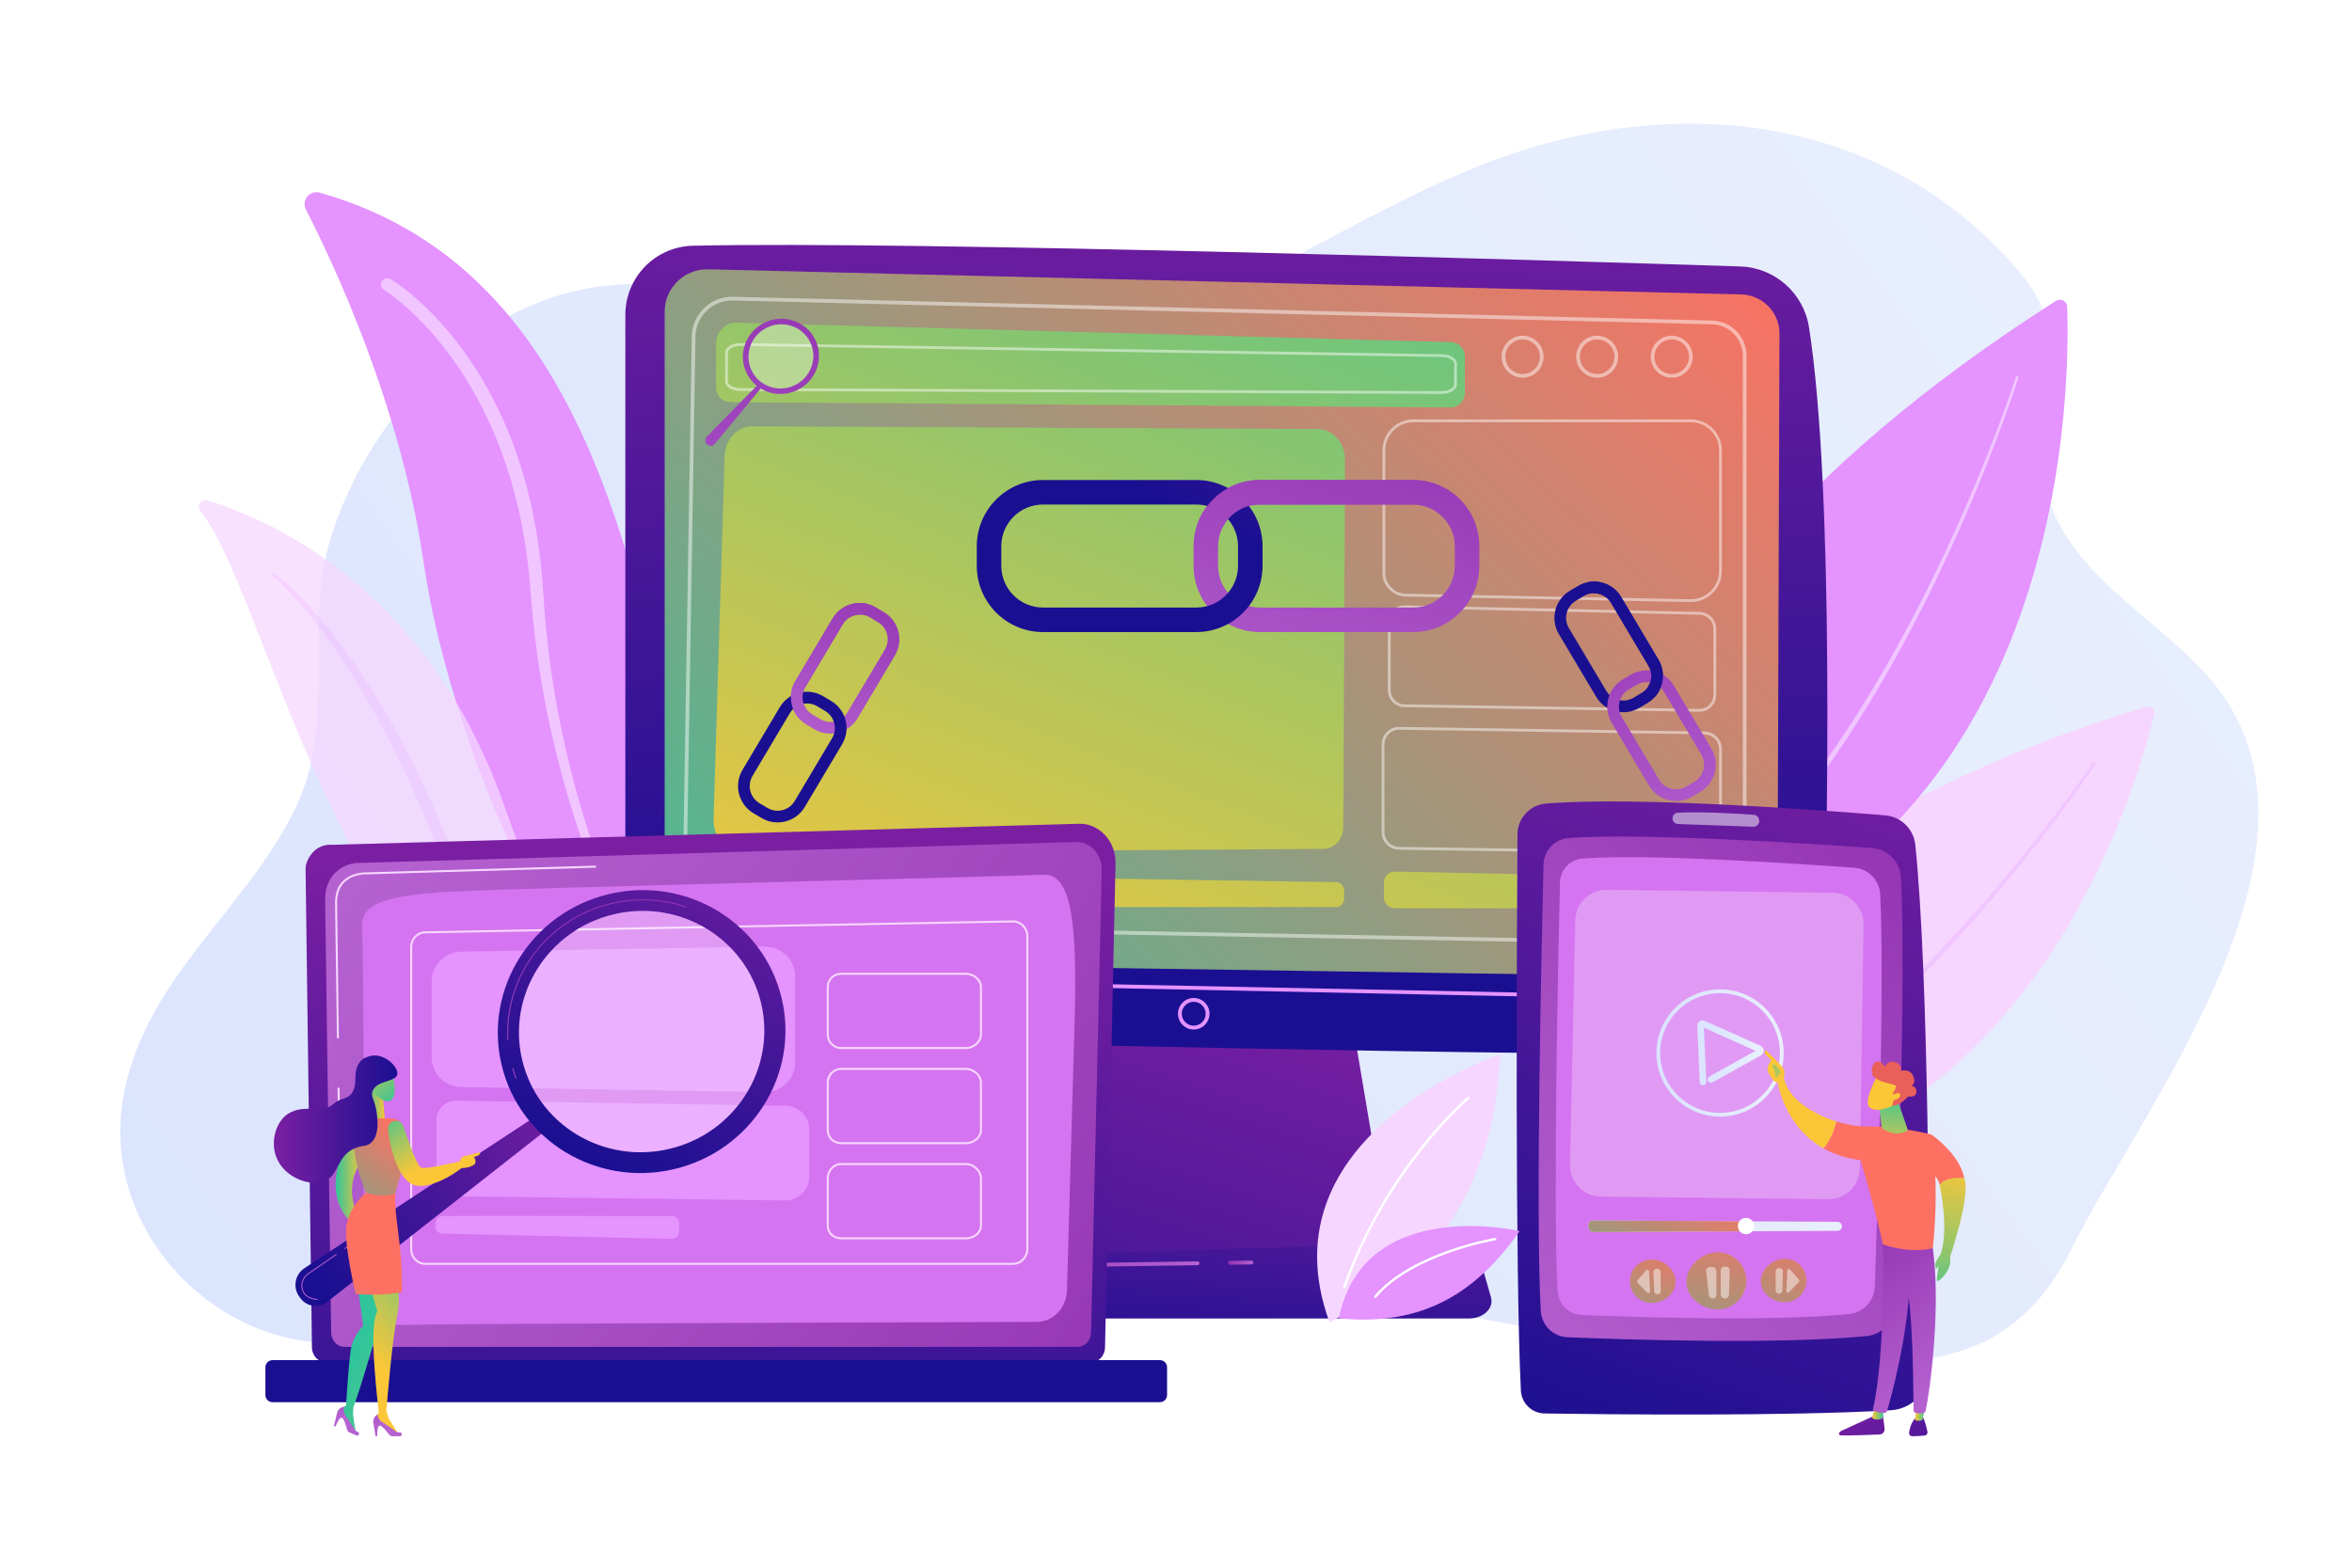 <?xml version="1.0" encoding="utf-8"?>
<!-- Generator: Adobe Illustrator 27.5.0, SVG Export Plug-In . SVG Version: 6.00 Build 0)  -->
<svg version="1.1" xmlns="http://www.w3.org/2000/svg" xmlns:xlink="http://www.w3.org/1999/xlink" x="0px" y="0px"
	 viewBox="0 0 2475 1650" style="enable-background:new 0 0 2475 1650;" xml:space="preserve">
<g id="Background">
	<rect style="fill:#FFFFFF;" width="2475" height="1650"/>
</g>
<g id="Illustration">
	<g>
		<linearGradient id="SVGID_1_" gradientUnits="userSpaceOnUse" x1="31.642" y1="1801.793" x2="2307.879" y2="148.812">
			<stop  offset="0" style="stop-color:#DAE3FE"/>
			<stop  offset="1" style="stop-color:#E9EFFD"/>
		</linearGradient>
		<path style="fill:url(#SVGID_1_);" d="M2337.36,729.294c-59.71-82.881-186.261-127.288-189.547-251.5
			c-2.136-80.712,34.712-124.456-24.253-193.353c-142.538-166.54-362.195-186.058-549.75-116.486
			c-187.491,69.549-337.325,208.961-545.777,200.559c-113.521-4.576-218.99-58.137-331.36-68.188
			c-34.617-3.096-66.962-0.441-97.21,7.262c-113.388,28.877-213.503,137.311-251.203,257.778
			c-30.56,97.655,8.485,194.059-39.5,289.687c-51.146,101.928-151.868,172.725-177.245,290.401
			c-30.458,141.236,85.91,264.059,210.911,267.9c79.565,2.445,227.047-10.192,294.64-58.999
			c82.304-59.428,163.195-63.337,259.143-61.061c182.598,4.333,365.189,45.183,545.432,74.269
			c154.446,24.922,306.671,61.828,463.198,66.515c114.952,3.441,212.505,4.989,274.708-119.14
			C2253.892,1166.576,2462.599,903.136,2337.36,729.294z"/>
		<g>
			<path style="fill:#f6d6ff;" d="M2266.833,752.081c-18.709,78.479-146.238,530.734-592.123,487.295
				c0,0,7.312-319.349,583.506-495.418C2263.256,742.417,2268.055,746.954,2266.833,752.081z"/>
			<path style="fill:#f1c5ff;" d="M2205.089,804.352c0,0-5.527,8.331-15.638,22.548c-5.08,7.094-11.257,15.703-18.524,25.443
				c-7.227,9.771-15.539,20.674-24.704,32.492c-9.228,11.77-19.265,24.493-30.186,37.702
				c-10.843,13.275-22.579,27.023-34.819,41.161c-12.365,14.028-25.226,28.457-38.695,42.752
				c-3.361,3.579-6.736,7.173-10.121,10.777c-3.443,3.549-6.895,7.109-10.355,10.676c-6.867,7.185-13.992,14.173-21.058,21.22
				c-3.511,3.546-7.11,7.002-10.719,10.443c-3.599,3.45-7.194,6.896-10.783,10.336c-7.248,6.805-14.572,13.474-21.809,20.124
				c-7.399,6.468-14.639,13.003-21.977,19.248c-3.69,3.098-7.358,6.177-11,9.235c-3.64,3.06-7.238,6.117-10.933,8.997
				c-14.573,11.769-28.97,22.771-42.937,32.781c-3.512,2.475-6.975,4.918-10.387,7.323c-3.407,2.413-6.757,4.797-10.17,6.971
				c-6.781,4.411-13.257,8.789-19.612,12.781c-6.422,3.887-12.578,7.613-18.432,11.156c-5.896,3.474-11.653,6.494-16.975,9.48
				c-2.674,1.472-5.261,2.898-7.759,4.274c-2.556,1.269-5.02,2.492-7.387,3.666c-4.736,2.35-9.086,4.508-13.015,6.457
				c-1.947,1.011-3.86,1.823-5.651,2.604c-1.791,0.784-3.469,1.519-5.031,2.202c-3.124,1.368-5.781,2.53-7.936,3.473
				c-4.309,1.885-6.608,2.89-6.608,2.89c-1.848,0.809-4.001-0.034-4.809-1.882c-0.808-1.848,0.034-4.001,1.882-4.809l0.021-0.01
				l0.172-0.073c0,0,2.271-0.977,6.528-2.807c2.129-0.915,4.755-2.044,7.843-3.371c1.544-0.664,3.203-1.376,4.973-2.137
				c1.771-0.758,3.662-1.544,5.591-2.531c3.891-1.899,8.199-4.001,12.89-6.29c2.346-1.144,4.787-2.335,7.319-3.57
				c2.478-1.345,5.045-2.737,7.698-4.176c5.282-2.919,10.993-5.865,16.851-9.265c5.819-3.47,11.938-7.118,18.323-10.925
				c6.322-3.913,12.771-8.213,19.522-12.54c3.397-2.132,6.737-4.475,10.132-6.847c3.401-2.365,6.854-4.765,10.355-7.199
				c13.927-9.843,28.302-20.678,42.866-32.282c3.691-2.837,7.289-5.855,10.929-8.874c3.642-3.016,7.31-6.055,11.001-9.111
				c7.34-6.164,14.588-12.62,21.995-19.008c7.247-6.571,14.582-13.163,21.845-19.892c3.596-3.402,7.2-6.811,10.807-10.224
				c3.617-3.402,7.224-6.823,10.746-10.331c7.086-6.974,14.231-13.891,21.123-21.007c3.472-3.532,6.937-7.057,10.391-10.572
				c3.398-3.571,6.786-7.131,10.16-10.677c13.521-14.163,26.442-28.467,38.868-42.377c12.301-14.021,24.101-27.66,35.006-40.834
				c10.984-13.107,21.083-25.738,30.37-37.422c9.224-11.733,17.592-22.56,24.868-32.262c7.316-9.673,13.536-18.222,18.651-25.266
				c10.189-14.128,15.731-22.365,15.731-22.365c0.477-0.708,1.438-0.896,2.148-0.42
				C2205.373,802.682,2205.558,803.643,2205.089,804.352z"/>
		</g>
		<g>
			<path style="fill:#e493ff;" d="M2175.249,322.831c3.303,90.275,1.072,616.411-493.021,703.001
				c0,0-87.697-346.752,481.292-709.186C2168.497,313.474,2175.033,316.933,2175.249,322.831z"/>
			<path style="fill:#f1c5ff;" d="M2123.971,397.588c0,0-13.662,43.602-39.536,106.962c-12.931,31.671-28.879,68.284-47.544,106.774
				c-18.616,38.509-40.019,78.862-63.389,118.084c-23.408,39.192-48.856,77.21-75.029,111.143
				c-26.153,33.946-53.039,63.747-77.914,87.43c-12.439,11.841-24.349,22.166-35.177,30.986c-2.732,2.176-5.377,4.282-7.929,6.314
				c-2.56,2.024-5.11,3.87-7.516,5.701c-4.791,3.691-9.376,6.835-13.467,9.743c-1.025,0.724-2.022,1.429-2.991,2.114
				c-0.99,0.655-1.951,1.292-2.883,1.909c-1.865,1.235-3.612,2.392-5.238,3.468c-3.228,2.191-6.07,3.906-8.361,5.318
				c-4.581,2.827-7.024,4.334-7.024,4.334c-1.56,0.963-3.605,0.478-4.568-1.082c-0.963-1.56-0.478-3.605,1.082-4.568l0.015-0.009
				l0.093-0.057c0,0,2.413-1.472,6.936-4.231c2.262-1.379,5.07-3.052,8.262-5.195c1.608-1.052,3.336-2.184,5.179-3.39
				c0.922-0.603,1.873-1.226,2.852-1.867c0.959-0.67,1.946-1.36,2.961-2.069c4.049-2.848,8.588-5.922,13.337-9.543
				c2.385-1.795,4.912-3.603,7.45-5.588c2.532-1.995,5.156-4.062,7.866-6.198c10.747-8.66,22.581-18.81,34.963-30.473
				c24.76-23.327,51.603-52.761,77.782-86.373c26.2-33.6,51.737-71.318,75.268-110.25c23.494-38.962,45.05-79.092,63.824-117.414
				c18.824-38.304,34.933-74.763,48.006-106.308c13.07-31.551,23.089-58.197,29.825-76.94c6.733-18.747,10.184-29.576,10.184-29.576
				c0.236-0.741,1.027-1.149,1.767-0.913C2123.797,396.061,2124.207,396.848,2123.971,397.588z"/>
		</g>
		<g>
			<path style="fill:#e493ff;" d="M1029.387,1296.996c0,0-220.117-84.509-287.113-359.586
				c-65.118-267.368-93.716-646.289-405.835-734.637c-10.512-2.976-19.535,8.036-14.544,17.755
				c29.509,57.459,100.214,207.946,124.113,372.755C476.515,803.66,655.286,1293.891,1029.387,1296.996z"/>
			<path style="fill:#f1c5ff;" d="M410.766,293.767c0,0,0.228,0.129,0.678,0.381c0.423,0.232,1.296,0.777,2.313,1.402
				c1.818,1.183,4.477,2.913,7.746,5.322c6.61,4.756,15.814,12.21,26.644,22.597c5.353,5.246,11.216,11.126,17.176,17.898
				c3.061,3.319,6.017,6.962,9.179,10.664c1.52,1.899,3.068,3.833,4.642,5.799c1.577,1.965,3.173,3.971,4.694,6.084
				c1.548,2.092,3.121,4.218,4.718,6.377c1.533,2.203,3.089,4.439,4.668,6.708c3.217,4.5,6.175,9.357,9.373,14.238
				c6.066,9.959,12.31,20.531,17.988,31.99c3,5.651,5.636,11.621,8.484,17.629c1.413,3.01,2.649,6.129,4,9.233
				c1.295,3.125,2.739,6.226,3.921,9.459c2.471,6.426,5.034,12.944,7.224,19.703c1.124,3.37,2.33,6.742,3.409,10.18
				c1.035,3.451,2.077,6.927,3.126,10.427c8.323,28.023,14.285,58.331,17.903,89.902c0.444,3.948,0.89,7.913,1.338,11.892
				c0.308,3.99,0.618,7.997,0.929,12.017c0.301,3.987,0.602,7.987,0.905,12.001c0.274,4.008,0.548,8.029,0.824,12.063
				c1.108,16.123,2.755,32.118,4.711,48.455c3.961,32.552,9.723,65.426,17.032,97.961c7.303,32.537,16.166,64.736,26.372,95.954
				c10.233,31.21,21.691,61.481,34.205,90.171c12.51,28.689,26.063,55.793,40.204,80.771c14.122,24.992,28.89,47.811,43.497,68.173
				c14.595,20.377,29.129,38.218,42.669,53.455c6.985,7.414,13.317,14.568,19.686,20.677c3.139,3.099,6.103,6.124,9.022,8.924
				c2.978,2.737,5.818,5.348,8.514,7.826c5.313,5.05,10.408,9.155,14.736,12.852c2.182,1.827,4.167,3.562,6.047,5.073
				c1.909,1.477,3.643,2.818,5.195,4.018c6.214,4.807,9.529,7.37,9.529,7.37s-3.378-2.48-9.712-7.129
				c-1.584-1.163-3.354-2.462-5.301-3.892c-1.92-1.465-3.949-3.15-6.179-4.923c-4.425-3.591-9.636-7.578-15.085-12.502
				c-2.765-2.416-5.678-4.961-8.733-7.63c-2.997-2.733-6.044-5.69-9.272-8.72c-6.547-5.972-13.076-12.983-20.281-20.257
				c-13.979-14.953-29.038-32.516-44.236-52.644c-30.409-40.237-60.966-90.946-87.277-148.316
				c-13.181-28.666-25.372-58.961-36.101-90.322c-10.763-31.35-20.189-63.722-28.051-96.484
				c-7.868-32.761-14.185-65.914-18.681-98.811c-2.214-16.391-4.156-32.944-5.501-49.068c-0.675-8.049-1.346-16.049-2.012-23.991
				c-0.334-3.932-0.667-7.85-0.999-11.753c-0.469-3.887-0.936-7.758-1.401-11.614c-3.779-30.828-9.823-60.307-18.122-87.454
				c-8.261-27.149-18.186-52.142-29.425-74.145c-5.47-11.082-11.487-21.282-17.321-30.894c-3.079-4.703-5.92-9.395-9.014-13.726
				c-1.517-2.187-3.012-4.342-4.485-6.465c-1.534-2.079-3.045-4.125-4.531-6.139c-11.917-16.104-23.694-29.042-33.874-39.119
				c-10.255-10.008-18.922-17.184-24.969-21.731c-3.016-2.307-5.385-3.9-6.949-4.961c-0.709-0.443-1.121-0.746-1.598-1.018
				c-0.445-0.26-0.671-0.393-0.671-0.393l-0.111-0.066c-3.154-1.848-4.213-5.902-2.365-9.055
				C403.637,293.071,407.627,292.004,410.766,293.767z"/>
		</g>
		<g>
			<g style="opacity:0.74;">
				<path style="fill:#f6d6ff;" d="M210.68,537.314c-4.064-5.238,1.093-12.612,7.438-10.688
					c64.435,19.528,231.357,90.895,312.042,320.094c101.231,287.564,206.721,358.553,306.928,384.1
					c0,0-110.629,19.428-221.105-50.905C344.736,1007.23,282.948,630.457,210.68,537.314z"/>
				<path style="fill:#f1c5ff;" d="M288.59,602.963c0,0,0.529,0.408,1.555,1.197c1.013,0.825,2.582,2.021,4.466,3.666
					c0.956,0.816,2.023,1.727,3.199,2.731c1.142,1.035,2.388,2.165,3.735,3.387c2.733,2.409,5.707,5.338,9.035,8.626
					c3.399,3.226,6.864,7.063,10.782,11.12c3.903,4.071,7.837,8.718,12.203,13.555c4.257,4.925,8.609,10.311,13.3,15.916
					c4.445,5.794,9.118,11.885,13.995,18.242c4.64,6.53,9.473,13.333,14.476,20.372c4.759,7.208,9.678,14.659,14.736,22.318
					c4.789,7.831,9.708,15.875,14.736,24.097c4.815,8.345,9.521,16.993,14.424,25.725c9.37,17.685,18.897,36.066,27.625,55.187
					c2.235,4.757,4.479,9.532,6.73,14.323c2.087,4.86,4.18,9.735,6.277,14.62c4.172,9.714,8.361,19.467,12.55,29.219
					c2.098,4.877,4.195,9.754,6.291,14.626c2.141,4.833,4.074,9.839,6.432,14.465c4.581,9.388,8.97,18.799,13.627,28.026
					c4.883,9.143,9.726,18.214,14.512,27.176c5.106,8.786,10.151,17.464,15.112,26.001c5.232,8.375,10.376,16.61,15.412,24.672
					c5.259,7.918,10.404,15.666,15.412,23.208c5.225,7.394,10.308,14.586,15.225,21.544c5.104,6.822,10.035,13.412,14.769,19.74
					c4.885,6.21,9.566,12.163,14.018,17.823c4.563,5.57,8.892,10.854,12.959,15.82c4.175,4.872,8.082,9.432,11.695,13.649
					c3.697,4.138,7.092,7.939,10.159,11.373c3.121,3.375,5.909,6.388,8.333,9.01c2.459,2.578,4.55,4.769,6.246,6.547
					c1.714,1.737,3.028,3.069,3.913,3.967c0.867,0.856,1.315,1.297,1.315,1.297l0.103,0.102c2.602,2.566,2.632,6.756,0.065,9.359
					c-2.533,2.568-6.653,2.625-9.262,0.158c0,0-0.507-0.479-1.49-1.41c-0.939-0.914-2.332-2.272-4.15-4.041
					c-1.777-1.789-3.968-3.995-6.544-6.588c-2.516-2.638-5.408-5.671-8.648-9.067c-3.162-3.46-6.663-7.291-10.475-11.462
					c-3.722-4.245-7.747-8.837-12.048-13.741c-4.19-4.998-8.648-10.316-13.348-15.922c-4.576-5.706-9.367-11.724-14.307-18.048
					c-4.816-6.418-9.833-13.104-15.025-20.024c-5.003-7.059-10.175-14.356-15.492-21.857c-5.098-7.654-10.335-15.516-15.688-23.552
					c-5.077-8.216-10.264-16.609-15.538-25.144c-4.964-8.721-10.01-17.588-15.119-26.564c-4.783-9.156-9.623-18.421-14.503-27.762
					c-4.676-9.473-9.111-19.205-13.708-28.872c-2.394-4.831-4.234-9.745-6.345-14.628c-2.051-4.891-4.104-9.787-6.158-14.683
					l-3.127-7.48l-2.979-7.332c-1.985-4.887-3.969-9.77-5.948-14.644c-1.98-4.874-3.955-9.739-5.925-14.589
					c-2.132-4.779-4.258-9.543-6.376-14.288c-8.261-19.087-17.321-37.433-26.241-55.106c-4.658-8.733-9.238-17.32-13.721-25.725
					c-4.719-8.276-9.337-16.373-13.831-24.253c-4.765-7.72-9.401-15.23-13.884-22.494c-4.729-7.107-9.298-13.973-13.685-20.564
					c-4.619-6.43-9.046-12.591-13.256-18.451c-4.398-5.714-8.482-11.216-12.485-16.25c-4.108-4.941-7.813-9.703-11.495-13.871
					c-3.696-4.154-6.971-8.097-10.185-11.404c-3.151-3.371-5.966-6.384-8.52-8.891c-1.265-1.269-2.435-2.442-3.507-3.518
					c-1.102-1.04-2.102-1.984-2.998-2.83c-1.783-1.723-3.197-2.911-4.135-3.761c-0.973-0.829-1.475-1.257-1.475-1.257l-0.037-0.031
					c-0.746-0.635-0.835-1.756-0.199-2.502C286.773,602.497,287.846,602.392,288.59,602.963z"/>
			</g>
		</g>
		<g>
			<g>
				
					<linearGradient id="SVGID_00000169538997534649471180000018102715019995613330_" gradientUnits="userSpaceOnUse" x1="1347.902" y1="1025.655" x2="1125.879" y2="1700.723">
					<stop  offset="0" style="stop-color:#7b1fa2"/>
					<stop  offset="1" style="stop-color:#1A0F91"/>
				</linearGradient>
				<polygon style="fill:url(#SVGID_00000169538997534649471180000018102715019995613330_);" points="1125.362,1040.814 
					1093.255,1328.773 1465.764,1328.773 1417.244,1040.814 				"/>
				
					<linearGradient id="SVGID_00000147206110137462341400000010094776637123260079_" gradientUnits="userSpaceOnUse" x1="1290.655" y1="1143.014" x2="1266.653" y2="1458.046">
					<stop  offset="0" style="stop-color:#7b1fa2"/>
					<stop  offset="1" style="stop-color:#1A0F91"/>
				</linearGradient>
				<path style="fill:url(#SVGID_00000147206110137462341400000010094776637123260079_);" d="M1546.002,1387.689h-545.193
					c-14.811,0-25.934-10.544-23.07-21.87l6.996-27.667c2.104-8.321,11.257-14.429,22.129-14.768l525.586-16.401
					c11.359-0.354,21.416,5.675,23.891,14.322l12.611,44.067C1572.228,1376.822,1561.053,1387.689,1546.002,1387.689z"/>
				
					<linearGradient id="SVGID_00000051356982067108276080000011840328294696147895_" gradientUnits="userSpaceOnUse" x1="1294.901" y1="103.303" x2="1285.9" y2="1039.394">
					<stop  offset="0" style="stop-color:#7b1fa2"/>
					<stop  offset="1" style="stop-color:#1A0F91"/>
				</linearGradient>
				<path style="fill:url(#SVGID_00000051356982067108276080000011840328294696147895_);" d="M658.053,331.344v659.502
					c0,54.253,43.233,98.619,97.468,100.017c240.882,6.212,861.304,21.273,1090.607,17.893
					c39.411-0.581,71.338-32.119,72.475-71.519c4.422-153.211,11.603-521.633-14.972-692.677c-5.597-36.02-36-62.955-72.434-64.12
					c-201.829-6.457-872.855-26.959-1102.051-21.811C689.617,259.516,658.053,291.805,658.053,331.344z"/>
				
					<linearGradient id="SVGID_00000099641189474672624670000003068883779658166951_" gradientUnits="userSpaceOnUse" x1="1759.174" y1="151.524" x2="691.068" y2="1279.637">
					<stop  offset="0" style="stop-color:#FE7062"/>
					<stop  offset="1" style="stop-color:#30C59B"/>
				</linearGradient>
				<path style="fill:url(#SVGID_00000099641189474672624670000003068883779658166951_);" d="M699.435,328.134v626.572
					c0,31.676,25.427,57.486,57.099,57.96l1056.605,15.797c31.401,0.469,57.14-24.794,57.257-56.198l2.139-620.974
					c0.084-22.455-17.806-40.853-40.254-41.399L745.225,283.444C720.118,282.833,699.435,303.019,699.435,328.134z"/>
				<path style="fill:#e493ff;" d="M1880.024,1054.387c-0.016,0-0.03,0-0.043,0l-1180.587-23.9
					c-1.113-0.023-1.998-0.945-1.977-2.058c0.024-1.115,0.962-1.992,2.06-1.978l1180.586,23.9c1.114,0.023,1.999,0.945,1.977,2.058
					C1882.016,1053.51,1881.118,1054.387,1880.024,1054.387z"/>
				<g>
					<path style="fill:#e493ff;" d="M1256.159,1083.575c-9.16,0-16.614-7.453-16.614-16.613c0-9.16,7.453-16.612,16.614-16.612
						s16.612,7.452,16.612,16.612C1272.771,1076.122,1265.319,1083.575,1256.159,1083.575z M1256.159,1054.387
						c-6.935,0-12.578,5.641-12.578,12.576c0,6.935,5.642,12.577,12.578,12.577c6.933,0,12.576-5.641,12.576-12.577
						C1268.735,1060.028,1263.092,1054.387,1256.159,1054.387z"/>
				</g>
				
					<linearGradient id="SVGID_00000011728807627862245190000017686888059532790158_" gradientUnits="userSpaceOnUse" x1="1292.279" y1="1328.938" x2="1318.838" y2="1328.938">
					<stop  offset="0" style="stop-color:#9232b1"/>
					<stop  offset="1" style="stop-color:#b562d1"/>
				</linearGradient>
				<path style="fill:url(#SVGID_00000011728807627862245190000017686888059532790158_);" d="M1294.298,1331.121
					c-1.102,0-2.002-0.884-2.018-1.989c-0.016-1.115,0.875-2.031,1.989-2.048l22.522-0.33c1.096-0.017,2.032,0.874,2.048,1.989
					c0.016,1.115-0.875,2.031-1.989,2.048l-22.522,0.33C1294.318,1331.121,1294.308,1331.121,1294.298,1331.121z"/>
				
					<linearGradient id="SVGID_00000102528472419881735920000016148234950997415826_" gradientUnits="userSpaceOnUse" x1="995.904" y1="1350.128" x2="1262.18" y2="1350.128">
					<stop  offset="0" style="stop-color:#9232b1"/>
					<stop  offset="1" style="stop-color:#b562d1"/>
				</linearGradient>
				<path style="fill:url(#SVGID_00000102528472419881735920000016148234950997415826_);" d="M997.924,1372.677
					c-0.104,0-0.213-0.008-0.319-0.026c-1.102-0.175-1.851-1.21-1.675-2.311l3.212-20.123c1.744-10.93,11.044-18.98,22.11-19.141
					l238.881-3.493c1.066-0.067,2.032,0.874,2.047,1.989c0.016,1.114-0.875,2.031-1.989,2.047l-238.88,3.493
					c-9.101,0.133-16.75,6.753-18.184,15.741l-3.212,20.123C999.757,1371.969,998.899,1372.677,997.924,1372.677z"/>
			</g>
			<g>
				<g>
					<path style="opacity:0.48;fill:#FFFFFF;" d="M1602.232,397.564c-12.193,0-22.113-9.92-22.113-22.113
						c0-12.193,9.92-22.113,22.113-22.113c12.193,0,22.113,9.92,22.113,22.113C1624.345,387.644,1614.425,397.564,1602.232,397.564z
						 M1602.232,357.274c-10.023,0-18.177,8.154-18.177,18.176c0,10.023,8.154,18.177,18.177,18.177
						c10.022,0,18.176-8.154,18.176-18.177C1620.408,365.428,1612.254,357.274,1602.232,357.274z"/>
					<path style="opacity:0.48;fill:#FFFFFF;" d="M1680.69,397.564c-12.193,0-22.113-9.92-22.113-22.113
						c0-12.193,9.92-22.113,22.113-22.113c12.193,0,22.113,9.92,22.113,22.113C1702.803,387.644,1692.883,397.564,1680.69,397.564z
						 M1680.69,357.274c-10.022,0-18.176,8.154-18.176,18.176c0,10.023,8.154,18.177,18.176,18.177
						c10.023,0,18.177-8.154,18.177-18.177C1698.867,365.428,1690.713,357.274,1680.69,357.274z"/>
					<path style="opacity:0.48;fill:#FFFFFF;" d="M1759.149,397.564c-12.193,0-22.113-9.92-22.113-22.113
						c0-12.193,9.92-22.113,22.113-22.113s22.113,9.92,22.113,22.113C1781.261,387.644,1771.341,397.564,1759.149,397.564z
						 M1759.149,357.274c-10.022,0-18.176,8.154-18.176,18.176c0,10.023,8.154,18.177,18.176,18.177
						c10.022,0,18.176-8.154,18.176-18.177C1777.325,365.428,1769.171,357.274,1759.149,357.274z"/>
				</g>
				
					<linearGradient id="SVGID_00000064318964002242505340000018238442443581021843_" gradientUnits="userSpaceOnUse" x1="1409.705" y1="-135.294" x2="911.655" y2="1118.831">
					<stop  offset="0" style="stop-color:#30C59B"/>
					<stop  offset="1" style="stop-color:#FBC638"/>
				</linearGradient>
				<path style="fill:url(#SVGID_00000064318964002242505340000018238442443581021843_);" d="M1392.829,893.457l-610.947,4.122
					c-17.521,0.118-31.604-15.964-31.01-35.414l11.672-382.3c0.532-17.417,13.441-31.218,29.131-31.145l594.806,2.786
					c16.041,0.075,28.976,14.578,28.893,32.393l-1.81,386.509C1413.505,883.099,1404.256,893.38,1392.829,893.457z"/>
				
					<linearGradient id="SVGID_00000129207200578417956410000015124579631783764884_" gradientUnits="userSpaceOnUse" x1="1495.31" y1="-101.297" x2="997.259" y2="1152.828">
					<stop  offset="0" style="stop-color:#30C59B"/>
					<stop  offset="1" style="stop-color:#FBC638"/>
				</linearGradient>
				<path style="fill:url(#SVGID_00000129207200578417956410000015124579631783764884_);" d="M1406.324,954.71H759.92
					c-4.51,0-8.166-4.233-8.166-9.454v-17.274c0-5.27,3.722-9.523,8.274-9.453l646.405,9.919c4.467,0.069,8.057,4.281,8.057,9.453
					v7.355C1414.49,950.478,1410.834,954.71,1406.324,954.71z"/>
				<path style="opacity:0.48;fill:#FFFFFF;" d="M1806.825,994.949c-0.193,0-0.385-0.002-0.578-0.005L755.365,975.998
					c-20.747-0.374-37.349-17.557-37.01-38.305l9.547-583.479c0.187-11.431,4.831-22.086,13.077-30.004
					c8.246-7.918,19.074-12.126,30.51-11.848l1029.909,24.999c20.463,0.497,36.491,16.919,36.491,37.388v589.117
					c0,8.408-3.304,16.284-9.303,22.176C1822.726,991.799,1815.017,994.949,1806.825,994.949z M770.431,316.286
					c-10.016,0-19.474,3.801-26.725,10.764c-7.484,7.185-11.698,16.855-11.868,27.229l-9.546,583.479
					c-0.304,18.581,14.564,33.97,33.145,34.304l1050.882,18.946c7.346,0.131,14.271-2.628,19.511-7.774
					c5.239-5.146,8.125-12.024,8.125-19.367V374.749c0-18.314-14.342-33.008-32.65-33.452L771.394,316.298
					C771.073,316.29,770.752,316.286,770.431,316.286z"/>
				<path style="opacity:0.48;fill:#FFFFFF;" d="M1779.285,633.659l-0.028,0l-300.235-5.799
					c-13.365-0.258-24.239-11.344-24.239-24.711V474.033c0-17.989,14.635-32.623,32.623-32.623h291.879
					c17.989,0,32.623,14.635,32.623,32.623v127.003C1811.908,619.025,1797.273,633.659,1779.285,633.659z M1487.406,444.362
					c-16.36,0-29.671,13.31-29.671,29.671v129.116c0,11.771,9.574,21.532,21.343,21.759l300.22,5.799
					c16.355-0.007,29.658-13.314,29.658-29.671V474.033c0-16.361-13.311-29.671-29.671-29.671H1487.406z"/>
				
					<linearGradient id="SVGID_00000055695417170316226640000007963755479949082542_" gradientUnits="userSpaceOnUse" x1="1970.578" y1="87.445" x2="1472.527" y2="1341.571">
					<stop  offset="0" style="stop-color:#30C59B"/>
					<stop  offset="1" style="stop-color:#FBC638"/>
				</linearGradient>
				<path style="fill:url(#SVGID_00000055695417170316226640000007963755479949082542_);" d="M1798.937,955.941h-331.183
					c-6.348,0-11.495-5.146-11.495-11.495v-15.654c0-6.441,5.291-11.625,11.73-11.492l331.183,6.793
					c6.255,0.128,11.259,5.236,11.259,11.492v8.861C1810.432,950.795,1805.286,955.941,1798.937,955.941z"/>
				<path style="opacity:0.48;fill:#FFFFFF;" d="M1793.498,898.991c-0.092,0-0.184-0.001-0.276-0.002l-321.184-4.671
					c-10.008-0.146-18.15-8.407-18.15-18.416v-92.416c0-4.973,1.951-9.633,5.494-13.122c3.542-3.489,8.217-5.374,13.204-5.294
					l321.184,4.89c10.001,0.152,18.137,8.413,18.137,18.416v92.198c0,4.97-1.949,9.629-5.49,13.118
					C1802.944,897.115,1798.365,898.991,1793.498,898.991z M1793.265,896.037c4.14,0.046,8.108-1.519,11.081-4.449
					c2.973-2.93,4.61-6.842,4.61-11.015v-92.198c0-8.399-6.832-15.336-15.23-15.464l-321.184-4.89
					c-4.176-0.059-8.113,1.515-11.088,4.445c-2.975,2.93-4.614,6.843-4.614,11.019v92.416c0,8.405,6.837,15.342,15.241,15.464
					L1793.265,896.037z"/>
				<path style="opacity:0.48;fill:#FFFFFF;" d="M1788.322,749.107c-0.094,0-0.187-0.001-0.282-0.002l-310.276-4.814
					c-9.565-0.148-17.347-8.051-17.347-17.618v-71.912c0-4.781,1.883-9.255,5.301-12.598c3.418-3.343,7.922-5.126,12.713-5.018
					l310.276,6.945c9.499,0.213,17.226,8.115,17.226,17.616v69.781c0,4.758-1.867,9.217-5.258,12.555
					C1797.353,747.315,1792.975,749.107,1788.322,749.107z M1478.028,640.093c-3.853,0-7.48,1.477-10.245,4.181
					c-2.846,2.782-4.413,6.507-4.413,10.487v71.912c0,7.963,6.478,14.542,14.44,14.666l310.276,4.814
					c3.925,0.059,7.696-1.435,10.519-4.214c2.822-2.779,4.377-6.491,4.377-10.452v-69.781c0-7.909-6.433-14.487-14.34-14.664
					l-310.276-6.945C1478.253,640.095,1478.14,640.093,1478.028,640.093z"/>
				
					<linearGradient id="SVGID_00000173142856171728057100000013475067726666911676_" gradientUnits="userSpaceOnUse" x1="1362.364" y1="-154.096" x2="864.314" y2="1100.03">
					<stop  offset="0" style="stop-color:#30C59B"/>
					<stop  offset="1" style="stop-color:#FBC638"/>
				</linearGradient>
				<path style="fill:url(#SVGID_00000173142856171728057100000013475067726666911676_);" d="M775.811,339.568l751.011,20.529
					c8.184,0.224,14.702,6.922,14.702,15.109v38.545c0,8.391-6.835,15.176-15.226,15.114l-757.752-5.593
					c-8.304-0.061-15.003-6.81-15.003-15.114v-46.923C753.543,349.033,763.612,339.234,775.811,339.568z"/>
				<path style="opacity:0.48;fill:#FFFFFF;" d="M1516.948,414.598c-0.04,0-0.079,0-0.119,0l-737.719-3.158
					c-9.015-0.039-16.076-4.436-16.076-10.011v-30.305c0-1.929,0.853-3.789,2.468-5.379c2.993-2.947,8.408-4.721,14.149-4.629
					l737.718,11.697c8.841,0.14,15.766,4.536,15.766,10.008v21.767c0,1.911-0.839,3.756-2.425,5.336
					C1527.766,412.853,1522.628,414.598,1516.948,414.598z M779.218,364.063c-4.823,0-9.258,1.435-11.645,3.785
					c-1.053,1.036-1.587,2.138-1.587,3.275v30.305c0,3.796,6.016,7.029,13.137,7.059l737.719,3.158
					c4.88,0.029,9.401-1.441,11.785-3.815c1.033-1.028,1.557-2.12,1.557-3.244v-21.767c0-3.714-5.889-6.946-12.861-7.056
					l-737.718-11.697C779.475,364.064,779.346,364.063,779.218,364.063z"/>
			</g>
			<g>
				
					<linearGradient id="SVGID_00000070804111261027746780000004381500785300320909_" gradientUnits="userSpaceOnUse" x1="871.274" y1="260.791" x2="596.254" y2="742.412">
					<stop  offset="0" style="stop-color:#9232b1"/>
					<stop  offset="1" style="stop-color:#b562d1"/>
				</linearGradient>
				<path style="fill:url(#SVGID_00000070804111261027746780000004381500785300320909_);" d="M798.321,404.022l-54.54,55.523
					c-2.287,2.329-2.106,6.112,0.393,8.212l0.41,0.344c2.212,1.858,5.512,1.56,7.356-0.663l49.94-60.234L798.321,404.022z"/>
				<path style="opacity:0.3;fill:#FFFFFF;" d="M854.346,359.543c8.433,17.671,0.681,38.957-17.314,47.545
					c-17.995,8.588-39.419,1.225-47.853-16.445c-8.433-17.671-0.681-38.957,17.314-47.545
					C824.489,334.51,845.913,341.872,854.346,359.543z"/>
				
					<linearGradient id="SVGID_00000173863322547396735800000000594904432012547741_" gradientUnits="userSpaceOnUse" x1="883.158" y1="267.576" x2="608.138" y2="749.198">
					<stop  offset="0" style="stop-color:#9232b1"/>
					<stop  offset="1" style="stop-color:#b562d1"/>
				</linearGradient>
				<path style="fill:url(#SVGID_00000173863322547396735800000000594904432012547741_);" d="M804.772,339.491
					c-20.023,9.556-28.649,33.242-19.265,52.905c9.384,19.662,33.223,27.855,53.247,18.299
					c20.024-9.556,28.649-33.242,19.265-52.905C848.635,338.128,824.796,329.935,804.772,339.491z M836.258,405.465
					c-17.082,8.153-37.42,1.163-45.425-15.611c-8.005-16.774-0.647-36.981,16.435-45.133c17.082-8.153,37.42-1.163,45.425,15.611
					C860.699,377.106,853.34,397.313,836.258,405.465z"/>
			</g>
		</g>
		<g>
			
				<linearGradient id="SVGID_00000064314780808632891010000002498870653417836445_" gradientUnits="userSpaceOnUse" x1="1464.042" y1="388.425" x2="1337.019" y2="821.695">
				<stop  offset="0" style="stop-color:#9232b1"/>
				<stop  offset="1" style="stop-color:#b562d1"/>
			</linearGradient>
			<path style="fill:url(#SVGID_00000064314780808632891010000002498870653417836445_);" d="M1487.011,665.254h-161.335
				c-38.431,0-69.697-31.266-69.697-69.697v-20.651c0-38.431,31.266-69.697,69.697-69.697h161.335
				c38.431,0,69.697,31.266,69.697,69.697v20.651C1556.708,633.988,1525.442,665.254,1487.011,665.254z M1325.676,531.023
				c-24.197,0-43.883,19.686-43.883,43.883v20.651c0,24.197,19.686,43.883,43.883,43.883h161.335
				c24.197,0,43.883-19.686,43.883-43.883v-20.651c0-24.197-19.686-43.883-43.883-43.883H1325.676z"/>
			
				<linearGradient id="SVGID_00000147186383611913131560000012525011393666241430_" gradientUnits="userSpaceOnUse" x1="1352.205" y1="227.449" x2="1210.205" y2="519.449">
				<stop  offset="0" style="stop-color:#7b1fa2"/>
				<stop  offset="1" style="stop-color:#1A0F91"/>
			</linearGradient>
			<path style="fill:url(#SVGID_00000147186383611913131560000012525011393666241430_);" d="M1258.883,665.254h-161.336
				c-38.431,0-69.697-31.266-69.697-69.697v-20.651c0-38.431,31.266-69.697,69.697-69.697h161.336
				c38.431,0,69.697,31.266,69.697,69.697v20.651C1328.58,633.988,1297.314,665.254,1258.883,665.254z M1270.365,532.546
				c-3.661-0.993-7.511-1.524-11.482-1.524h-161.336c-24.197,0-43.883,19.686-43.883,43.883v20.651
				c0,24.197,19.686,43.883,43.883,43.883h161.336c24.197,0,43.883-19.686,43.883-43.883v-20.651
				C1302.766,554.68,1289.011,537.606,1270.365,532.546z"/>
			
				<linearGradient id="SVGID_00000181074839573541155120000006545209365795995800_" gradientUnits="userSpaceOnUse" x1="1455.505" y1="385.923" x2="1328.482" y2="819.192">
				<stop  offset="0" style="stop-color:#9232b1"/>
				<stop  offset="1" style="stop-color:#b562d1"/>
			</linearGradient>
			<path style="fill:url(#SVGID_00000181074839573541155120000006545209365795995800_);" d="M1287.325,553.61
				c7.504-13.459,21.878-22.587,38.351-22.587h161.335c16.473,0,30.847,9.128,38.351,22.587h28.014
				c-9.021-28.047-35.359-48.401-66.365-48.401h-161.335c-31.006,0-57.344,20.354-66.365,48.401H1287.325z"/>
		</g>
		<g>
			<g>
				
					<linearGradient id="SVGID_00000021085780998403278130000005554561665201659791_" gradientUnits="userSpaceOnUse" x1="747.789" y1="907.254" x2="731.089" y2="1735.57">
					<stop  offset="0" style="stop-color:#7b1fa2"/>
					<stop  offset="1" style="stop-color:#1A0F91"/>
				</linearGradient>
				<path style="fill:url(#SVGID_00000021085780998403278130000005554561665201659791_);" d="M1162.814,1417.811
					c0,8.905-6.698,16.191-14.883,16.191H343.124c-8.185,0-14.883-7.286-14.883-16.191l-6.697-503.65
					c0-8.905,9.635-26.291,27.292-24.984l786.546-22.163c10.27-0.289,20.201,4.015,27.474,11.91s11.252,18.688,11.01,29.862
					L1162.814,1417.811z"/>
				
					<linearGradient id="SVGID_00000183958209203993239930000008598737947640546949_" gradientUnits="userSpaceOnUse" x1="1289.255" y1="1495.925" x2="372.719" y2="911.836">
					<stop  offset="0" style="stop-color:#9232b1"/>
					<stop  offset="1" style="stop-color:#b562d1"/>
				</linearGradient>
				<path style="fill:url(#SVGID_00000183958209203993239930000008598737947640546949_);" d="M1148.12,1402.277
					c0,8.433-6.336,15.333-14.08,15.333H362.532c-7.744,0-14.08-6.9-14.08-15.333l-6.319-457.218
					c0.744-27.514,22.896-37.403,36.324-36.819c0,0,614.758-17.96,753.833-22.024c7.215-0.211,14.192,2.816,19.302,8.368
					c5.111,5.551,7.921,13.148,7.74,21.005L1148.12,1402.277z"/>
				<g>
					<path style="fill:#f6d6ff;" d="M356.789,1183.879c-0.579,0-1.052-0.465-1.06-1.046l-0.5-37.08
						c-0.008-0.586,0.46-1.067,1.046-1.075c0.579-0.02,1.067,0.46,1.075,1.046l0.5,37.08c0.008,0.586-0.46,1.067-1.046,1.075
						C356.799,1183.879,356.794,1183.879,356.789,1183.879z"/>
					<path style="fill:#f6d6ff;" d="M355.564,1093.015c-0.579,0-1.052-0.466-1.06-1.046l-1.915-142.014
						c0.041-9.897,2.979-17.693,8.732-23.189c9.547-9.119,23.718-8.636,24.309-8.615l240.732-7.035
						c0.615-0.028,1.075,0.444,1.091,1.029c0.017,0.586-0.444,1.074-1.029,1.091l-240.798,7.035
						c-0.648-0.025-13.938-0.475-22.84,8.029c-5.32,5.082-8.037,12.365-8.076,21.645l1.915,141.996
						c0.008,0.586-0.46,1.067-1.046,1.075C355.574,1093.015,355.569,1093.015,355.564,1093.015z"/>
				</g>
				<path style="fill:#d574f0;" d="M382.441,1376.913c0.808-37.79,0.507-372.426-1.484-401.327
					c-1.991-28.901,39.342-34.322,102.802-37.574c63.459-3.253,598.891-16.129,612.677-17.346
					c30.988-2.736,37.402,47.703,34.302,157.202c-2.329,82.266-6.189,217.785-7.966,280.106
					c-0.529,18.557-14.457,33.28-31.505,33.331c-128.847,0.386-622.678,1.927-655.553,2.993
					C397.882,1395.524,382.121,1391.897,382.441,1376.913z"/>
			</g>
			
				<linearGradient id="SVGID_00000044875616778695736230000007393691007394237572_" gradientUnits="userSpaceOnUse" x1="823.595" y1="964.314" x2="773.432" y2="1315.459">
				<stop  offset="0" style="stop-color:#7b1fa2"/>
				<stop  offset="1" style="stop-color:#1A0F91"/>
			</linearGradient>
			<path style="fill:url(#SVGID_00000044875616778695736230000007393691007394237572_);" d="M1220.598,1475.811H286.772
				c-4.128,0-7.505-3.377-7.505-7.505v-29.242c0-4.128,3.377-7.505,7.505-7.505h933.825c4.128,0,7.505,3.377,7.505,7.505v29.242
				C1228.103,1472.434,1224.726,1475.811,1220.598,1475.811z"/>
			<g>
				<path style="fill:#f6d6ff;" d="M1065.86,1331.266H447.507c-8.91,0-15.889-7.371-15.889-16.781v-317.56
					c0-9.199,6.931-16.534,15.78-16.699l618.267-11.5c4.337-0.065,8.472,1.621,11.612,4.793c3.094,3.128,4.869,7.468,4.869,11.906
					v329.06C1082.146,1323.738,1074.84,1331.266,1065.86,1331.266z M447.437,982.348c-7.681,0.143-13.697,6.546-13.697,14.577
					v317.56c0,8.221,6.048,14.66,13.768,14.66h618.353c7.81,0,14.164-6.576,14.164-14.66v-329.06c0-3.884-1.551-7.679-4.256-10.413
					c-2.727-2.755-6.288-4.215-10.064-4.164L447.437,982.348z"/>
			</g>
			<g>
				<g>
					<path style="fill:#f6d6ff;" d="M1016.357,1104.141H885.218c-8.537,0-15.224-6.722-15.224-15.303v-49.901
						c0-8.449,6.687-15.067,15.224-15.067h131.139c9.026,0,16.944,7.041,16.944,15.067v49.901
						C1033.301,1096.99,1025.384,1104.141,1016.357,1104.141z M885.218,1025.99c-7.47,0-13.102,5.565-13.102,12.946v49.901
						c0,6.48,4.901,13.182,13.102,13.182h131.139c7.758,0,14.823-6.283,14.823-13.182v-49.901c0-6.896-6.927-12.946-14.823-12.946
						H885.218z"/>
				</g>
				<g>
					<path style="fill:#f6d6ff;" d="M1016.357,1204.272H885.218c-8.679,0-15.224-6.385-15.224-14.851v-49.901
						c0-9.714,7.74-15.519,15.224-15.519h131.139c8.868,0,16.944,7.397,16.944,15.519v49.901
						C1033.301,1197.47,1025.542,1204.272,1016.357,1204.272z M885.218,1126.121c-8.202,0-13.102,6.812-13.102,13.398v49.901
						c0,7.257,5.633,12.73,13.102,12.73h131.139c7.896,0,14.823-5.948,14.823-12.73v-49.901c0-7.012-7.065-13.398-14.823-13.398
						H885.218z"/>
				</g>
				<g>
					<path style="fill:#f6d6ff;" d="M1016.357,1304.402H885.218c-8.822,0-15.224-6.056-15.224-14.4v-49.901
						c0-7.681,5.82-15.971,15.224-15.971h131.139c8.868,0,16.944,7.612,16.944,15.971v49.901
						C1033.301,1297.942,1025.7,1304.402,1016.357,1304.402z M885.218,1226.251c-8.093,0-13.102,7.189-13.102,13.85v49.901
						c0,7.115,5.51,12.278,13.102,12.278h131.139c8.035,0,14.823-5.623,14.823-12.278v-49.901c0-7.119-7.203-13.85-14.823-13.85
						H885.218z"/>
				</g>
			</g>
			<path style="fill:#e493ff;" d="M706.99,1279.953c-36.909-0.091-204.213-0.476-241.198-0.13c-3.98,0.038-7.47,3.27-7.47,7.25
				v4.048c0,3.94,3.167,7.16,7.107,7.25l240.837,5.529c1.952,0.045,4.374-0.699,5.77-2.063c1.396-1.365,2.718-3.234,2.718-5.187
				v-9.447C714.754,1283.206,710.987,1279.963,706.99,1279.953z"/>
			<path style="fill:#e493ff;" d="M485.265,1001.564l319.454-5.156c17.604-0.284,32.028,13.909,32.028,31.515v90.028
				c0,17.612-14.431,31.806-32.041,31.515l-319.454-5.286c-17.202-0.285-30.998-14.311-30.998-31.515v-79.586
				C454.254,1015.869,468.058,1001.841,485.265,1001.564z"/>
			<path style="fill:#e493ff;" d="M459.319,1234.165v-55.294c0-11.412,9.344-20.613,20.754-20.438l346.595,5.32
				c13.83,0.212,24.927,11.216,24.927,24.716v50.329c0,13.779-11.542,24.898-25.657,24.717l-341.967-4.381
				C470.306,1258.959,459.319,1247.832,459.319,1234.165z"/>
		</g>
		<g>
			<g>
				
					<linearGradient id="SVGID_00000039825273697933283890000001509756840887065986_" gradientUnits="userSpaceOnUse" x1="1968.828" y1="736.331" x2="1671.177" y2="1549.43">
					<stop  offset="0" style="stop-color:#7b1fa2"/>
					<stop  offset="1" style="stop-color:#1A0F91"/>
				</linearGradient>
				<path style="fill:url(#SVGID_00000039825273697933283890000001509756840887065986_);" d="M1626.752,845.776
					c-16.828,1.394-29.782,15.43-29.899,32.314c-0.714,103.258-2.649,459.422,3.567,585.513
					c0.658,13.358,11.565,23.894,24.938,24.093c66.143,0.982,256.404,3.066,364.447-3.403c22.504-1.347,40.086-19.909,40.151-42.453
					c0.311-108.374-0.178-413.165-14.455-552.539c-1.711-16.699-15.075-29.783-31.806-31.155
					C1911.576,852.231,1720.057,838.044,1626.752,845.776z"/>
				
					<linearGradient id="SVGID_00000105384918593536946270000009498825742021204360_" gradientUnits="userSpaceOnUse" x1="2064.649" y1="872.361" x2="1534.759" y2="1433.1">
					<stop  offset="0" style="stop-color:#9232b1"/>
					<stop  offset="1" style="stop-color:#b562d1"/>
				</linearGradient>
				<path style="fill:url(#SVGID_00000105384918593536946270000009498825742021204360_);" d="M1624.287,909.68
					c-2.1,84.594-8.462,366.008-2.989,469.929c0.8,15.189,12.999,27.265,28.197,27.882c62.575,2.541,223.051,7.741,314.605-1.239
					c16.486-1.617,29.203-15.2,29.798-31.755c3.105-86.321,11.766-348.406,6.464-451.164c-0.846-16.393-13.791-29.562-30.164-30.737
					c-67.734-4.863-241.677-16.206-319.513-10.562C1636.073,883.093,1624.65,895.035,1624.287,909.68z"/>
				<path style="fill:#d574f0;" d="M1641.555,928.885c-1.854,77.341-7.462,334.628-2.524,429.641
					c0.722,13.888,11.656,24.932,25.273,25.501c56.066,2.344,199.849,7.151,281.877-1.03c14.771-1.473,26.16-13.888,26.688-29.023
					c2.754-78.92,10.428-318.533,5.643-412.484c-0.763-14.988-12.366-27.032-27.036-28.112
					c-60.689-4.468-216.541-14.896-286.278-9.761C1652.107,904.581,1641.876,915.496,1641.555,928.885z"/>
				<path style="opacity:0.5;fill:#FFFFFF;" d="M1759.977,861.435c0.057,3.167,2.572,5.735,5.737,5.844
					c15.628,0.539,59.653,2.066,79.33,2.855c3.88,0.156,6.859-3.383,6.056-7.181l-0.137-0.648c-0.548-2.592-2.74-4.511-5.383-4.706
					c-13.309-0.98-53.461-3.639-80.008-2.216C1762.383,855.553,1759.92,858.242,1759.977,861.435z"/>
			</g>
			<path style="opacity:0.27;fill:#FFFFFF;" d="M1923.921,1262.194l-239.419-2.823c-18.234-0.215-32.789-15.266-32.394-33.497
				l5.579-257.292c0.39-17.994,15.213-32.31,33.21-32.075l237.755,3.112c18.135,0.237,32.632,15.151,32.355,33.285l-3.916,257.004
				C1956.817,1247.97,1941.984,1262.407,1923.921,1262.194z"/>
			<g>
				
					<linearGradient id="SVGID_00000170970381512295711830000016590102227170238136_" gradientUnits="userSpaceOnUse" x1="1822.934" y1="1276.143" x2="1744.064" y2="1553.723" gradientTransform="matrix(1 -0.005 0.005 1 0.348 -3.113)">
					<stop  offset="0" style="stop-color:#FE7062"/>
					<stop  offset="1" style="stop-color:#30C59B"/>
				</linearGradient>
				<path style="fill:url(#SVGID_00000170970381512295711830000016590102227170238136_);" d="M1837.651,1348.002
					c0.086,16.601-13.302,30.129-29.903,30.215c-16.601,0.087-33.035-12.413-33.121-29.015
					c-0.086-16.601,16.207-31.017,32.808-31.104C1824.036,1318.013,1837.564,1331.401,1837.651,1348.002z"/>
				<path style="opacity:0.48;fill:#FFFFFF;" d="M1802.221,1366.675c-2.032,0-3.74-1.526-3.967-3.546l-2.841-25.305
					c-0.279-2.482,1.764-4.607,4.255-4.426l2.71,0.197c2.079,0.151,3.692,1.876,3.703,3.96l0.131,25.109
					C1806.224,1364.875,1804.433,1366.675,1802.221,1366.675z"/>
				<path style="opacity:0.48;fill:#FFFFFF;" d="M1810.671,1337.146l0.133,25.522c0.011,2.186,1.779,3.956,3.965,3.971l0.641,0.004
					c2.167,0.014,3.949-1.702,4.016-3.868l0.789-25.535c0.07-2.26-1.75-4.126-4.01-4.115l-1.563,0.008
					C1812.437,1333.145,1810.66,1334.941,1810.671,1337.146z"/>
				<g>
					
						<linearGradient id="SVGID_00000011723438197997877850000013082510246903156368_" gradientUnits="userSpaceOnUse" x1="1890.863" y1="1286.094" x2="1811.993" y2="1563.675" gradientTransform="matrix(1 -0.005 0.005 1 0.348 -3.113)">
						<stop  offset="0" style="stop-color:#FE7062"/>
						<stop  offset="1" style="stop-color:#30C59B"/>
					</linearGradient>
					<path style="fill:url(#SVGID_00000011723438197997877850000013082510246903156368_);" d="M1900.959,1347.672
						c0.066,12.651-10.136,22.959-22.787,23.025c-12.651,0.066-25.174-9.46-25.239-22.11c-0.066-12.651,12.35-23.636,25.001-23.702
						C1890.584,1324.82,1900.893,1335.022,1900.959,1347.672z"/>
					<path style="opacity:0.48;fill:#FFFFFF;" d="M1868.511,1337.976l0.106,20.405c0.009,1.748,1.422,3.163,3.17,3.174l0.513,0.003
						c1.732,0.011,3.157-1.361,3.211-3.093l0.631-20.415c0.056-1.807-1.399-3.299-3.206-3.29l-1.25,0.006
						C1869.924,1334.778,1868.502,1336.214,1868.511,1337.976z"/>
					<path style="opacity:0.48;fill:#FFFFFF;" d="M1880.783,1337.229l-0.973,21.364c-0.072,1.577,1.848,2.402,2.943,1.264
						l10.277-10.68c0.615-0.639,0.64-1.642,0.057-2.31l-9.304-10.684C1882.769,1335.019,1880.853,1335.687,1880.783,1337.229z"/>
				</g>
				<g>
					
						<linearGradient id="SVGID_00000111893714710548405220000017757313622207530372_" gradientUnits="userSpaceOnUse" x1="1761.966" y1="1294.467" x2="1678.998" y2="1491.131">
						<stop  offset="0" style="stop-color:#FE7062"/>
						<stop  offset="1" style="stop-color:#30C59B"/>
					</linearGradient>
					<path style="fill:url(#SVGID_00000111893714710548405220000017757313622207530372_);" d="M1715.178,1348.639
						c0.066,12.651,10.375,22.853,23.025,22.787c12.651-0.066,25.074-9.721,25.008-22.372c-0.066-12.651-12.596-23.506-25.246-23.44
						C1725.314,1325.68,1715.112,1335.989,1715.178,1348.639z"/>
					<path style="opacity:0.48;fill:#FFFFFF;" d="M1747.522,1338.606l0.106,20.405c0.009,1.748-1.389,3.178-3.137,3.207
						l-0.513,0.009c-1.732,0.03-3.171-1.328-3.243-3.059l-0.844-20.407c-0.075-1.806,1.364-3.313,3.172-3.323l1.25-0.007
						C1746.077,1335.423,1747.513,1336.844,1747.522,1338.606z"/>
					<path style="opacity:0.48;fill:#FFFFFF;" d="M1735.244,1337.987l1.195,21.353c0.088,1.576-1.823,2.421-2.929,1.295
						l-10.387-10.572c-0.621-0.633-0.657-1.635-0.082-2.31l9.192-10.78C1733.235,1335.798,1735.158,1336.446,1735.244,1337.987z"/>
				</g>
				
					<linearGradient id="SVGID_00000088855287385302173920000016129955355104122810_" gradientUnits="userSpaceOnUse" x1="1671.485" y1="1290.712" x2="1938.329" y2="1290.712">
					<stop  offset="0" style="stop-color:#DAE3FE"/>
					<stop  offset="1" style="stop-color:#E9EFFD"/>
				</linearGradient>
				<path style="fill:url(#SVGID_00000088855287385302173920000016129955355104122810_);" d="M1671.512,1289.885l0.28,2.651
					c0.256,2.43,2.312,4.27,4.755,4.257l257.051-1.338c2.627-0.014,4.745-2.154,4.731-4.781c-0.014-2.608-2.124-4.718-4.732-4.732
					l-257.331-1.313C1673.432,1284.615,1671.215,1287.067,1671.512,1289.885z"/>
				
					<linearGradient id="SVGID_00000075843375613827276010000012838266332280380588_" gradientUnits="userSpaceOnUse" x1="1795.111" y1="1222.876" x2="1656.832" y2="1455.391">
					<stop  offset="0" style="stop-color:#FE7062"/>
					<stop  offset="1" style="stop-color:#30C59B"/>
				</linearGradient>
				<path style="fill:url(#SVGID_00000075843375613827276010000012838266332280380588_);" d="M1836.037,1292.92
					c-0.314-2.469-0.696-4.969-1.063-7.48l-158.708-0.81c-2.834-0.014-5.052,2.437-4.754,5.255l0.28,2.651
					c0.256,2.43,2.312,4.27,4.755,4.257l159.95-0.833C1836.323,1294.896,1836.158,1293.872,1836.037,1292.92z"/>
				<path style="fill:#FFFFFF;" d="M1845.897,1290.403c0.025,4.75-3.806,8.62-8.556,8.645c-4.75,0.025-8.62-3.806-8.645-8.556
					c-0.025-4.75,3.806-8.62,8.556-8.645S1845.872,1285.654,1845.897,1290.403z"/>
			</g>
			<g>
				
					<linearGradient id="SVGID_00000102502129098263288910000017777326550002291627_" gradientUnits="userSpaceOnUse" x1="1743.023" y1="1108.279" x2="1876.962" y2="1108.279">
					<stop  offset="0" style="stop-color:#DAE3FE"/>
					<stop  offset="1" style="stop-color:#E9EFFD"/>
				</linearGradient>
				<path style="fill:url(#SVGID_00000102502129098263288910000017777326550002291627_);" d="M1811.224,1175.237
					c-36.973,0.661-67.531-28.824-68.19-65.725c-0.661-36.973,28.824-67.531,65.725-68.191
					c36.973-0.661,67.531,28.825,68.191,65.726l0.001,0.071C1877.611,1144.02,1848.125,1174.578,1811.224,1175.237z
					 M1808.901,1045.274c-34.792,0.622-62.535,29.375-61.915,64.096c0.622,34.792,29.375,62.536,64.096,61.915
					c34.793-0.622,62.536-29.375,61.916-64.095l-0.001-0.072C1872.376,1072.396,1843.623,1044.653,1808.901,1045.274z"/>
				
					<linearGradient id="SVGID_00000091009139388677028490000004755587955140340145_" gradientUnits="userSpaceOnUse" x1="1785.963" y1="1108.123" x2="1856.012" y2="1108.123">
					<stop  offset="0" style="stop-color:#DAE3FE"/>
					<stop  offset="1" style="stop-color:#E9EFFD"/>
				</linearGradient>
				<path style="fill:url(#SVGID_00000091009139388677028490000004755587955140340145_);" d="M1792.132,1142.24
					c-1.871,0.033-3.44-1.43-3.524-3.311l-2.64-59.086c-0.087-1.949,0.824-3.766,2.435-4.863c1.611-1.098,3.635-1.281,5.417-0.485
					l58.883,26.269c1.943,0.866,3.208,2.725,3.303,4.851c0.094,2.126-1.003,4.089-2.862,5.125l-51.055,28.401
					c-1.675,0.93-3.785,0.327-4.714-1.344c-0.931-1.673-0.329-3.784,1.344-4.714l48.694-27.088l-54.419-24.277l2.542,56.901
					c0.085,1.913-1.396,3.533-3.308,3.618C1792.195,1142.239,1792.164,1142.24,1792.132,1142.24z"/>
			</g>
		</g>
		<g>
			<g>
				
					<linearGradient id="SVGID_00000119116808337332368800000016068605120996020129_" gradientUnits="userSpaceOnUse" x1="938.93" y1="2323.997" x2="846.263" y2="2239.33" gradientTransform="matrix(1 0 0 1 2239.606 0)">
					<stop  offset="0" style="stop-color:#30C59B"/>
					<stop  offset="1" style="stop-color:#FBC638"/>
				</linearGradient>
				<path style="fill:url(#SVGID_00000119116808337332368800000016068605120996020129_);" d="M1871.36,1139.471
					c-0.328,1.044,3.475,2.634,5.715-1.636c0.078-2.047,1.323-10.816,0.1-12.483c-6.514-8.88-19.143-20.013-19.143-20.013
					c-2.135,2.106-0.376,4.175-0.376,4.175l6.126,6.382c-1.281,2.316-2.845,4.271-3.577,7.072c-0.555,2.121-0.216,4.388,0.856,6.318
					c1.076,1.937,2.543,4.456,3.93,6.427C1867.616,1139.443,1871.36,1139.471,1871.36,1139.471z"/>
				
					<linearGradient id="SVGID_00000173865817532267792240000017233395262536810116_" gradientUnits="userSpaceOnUse" x1="1869.513" y1="1083.642" x2="1869.513" y2="1153.642">
					<stop  offset="0" style="stop-color:#30C59B"/>
					<stop  offset="1" style="stop-color:#FBC638"/>
				</linearGradient>
				<path style="fill:url(#SVGID_00000173865817532267792240000017233395262536810116_);" d="M1866.462,1120.037l5.583,4.733
					l1.753,4.712l-4.978,5.522c0,0-1.673-9.35-2.917-11.373C1864.659,1121.608,1865.304,1120.629,1866.462,1120.037z"/>
			</g>
			<g>
				
					<linearGradient id="SVGID_00000039838443081791706210000011877721532111540617_" gradientUnits="userSpaceOnUse" x1="4040.913" y1="1476.982" x2="3904.721" y2="1625.121" gradientTransform="matrix(-1 0 0 1 5978.888 0)">
					<stop  offset="0" style="stop-color:#7b1fa2"/>
					<stop  offset="1" style="stop-color:#1A0F91"/>
				</linearGradient>
				<path style="fill:url(#SVGID_00000039838443081791706210000011877721532111540617_);" d="M1981.026,1488.017
					c0,0,1.411,7.985,2.102,15.889c0.27,3.089-2.111,5.771-5.209,5.9c-10.526,0.438-33.041,1.291-41.12,0.93
					c-1.215-0.054-2.009-1.297-1.559-2.427c0.377-0.947,1.103-1.712,2.029-2.137l37.191-17.093L1981.026,1488.017z"/>
				
					<linearGradient id="SVGID_00000067943241883688180100000010980568382272920252_" gradientUnits="userSpaceOnUse" x1="3996.707" y1="1487.985" x2="4008.804" y2="1487.985" gradientTransform="matrix(-1 0 0 1 5978.888 0)">
					<stop  offset="0" style="stop-color:#30C59B"/>
					<stop  offset="1" style="stop-color:#FBC638"/>
				</linearGradient>
				<path style="fill:url(#SVGID_00000067943241883688180100000010980568382272920252_);" d="M1982.181,1483.326l-1.133,9.551
					c0,0-6.515,3.033-10.964-0.382l2.698-10.644L1982.181,1483.326z"/>
				
					<linearGradient id="SVGID_00000125585075412606966180000006113209505041756560_" gradientUnits="userSpaceOnUse" x1="4051.637" y1="1309.452" x2="3935.75" y2="1466.522" gradientTransform="matrix(-1 0 0 1 5978.888 0)">
					<stop  offset="0" style="stop-color:#9232b1"/>
					<stop  offset="1" style="stop-color:#b562d1"/>
				</linearGradient>
				<path style="fill:url(#SVGID_00000125585075412606966180000006113209505041756560_);" d="M1981.33,1303.767
					c0.49,2.494,2.627,124.464-10.41,179.122c-0.213,0.892,0.24,1.811,1.088,2.158c2,0.817,5.92,2,10.618,2.158
					c1.455,0.049,2.759-0.897,3.17-2.293c3.727-12.682,21.585-76.22,23.914-136.917c2.603-67.823,0-2.309,0-2.309l-1.527-41.924
					L1981.33,1303.767z"/>
				
					<linearGradient id="SVGID_00000148659590814260644270000014228958284644471969_" gradientUnits="userSpaceOnUse" x1="4010.36" y1="1448.894" x2="3874.169" y2="1597.032" gradientTransform="matrix(-1 0 0 1 5978.888 0)">
					<stop  offset="0" style="stop-color:#7b1fa2"/>
					<stop  offset="1" style="stop-color:#1A0F91"/>
				</linearGradient>
				<path style="fill:url(#SVGID_00000148659590814260644270000014228958284644471969_);" d="M2023.808,1492.183
					c0,0,2.245,4.031,4.419,14.742c0.392,1.934-0.959,3.786-2.924,3.979c-3.476,0.342-8.826,0.781-13.112,0.752
					c-1.976-0.014-3.518-1.734-3.28-3.695c0.475-3.91,1.954-10.324,6.523-15.324L2023.808,1492.183z"/>
				
					<linearGradient id="SVGID_00000163763392107606559730000004332669222612448944_" gradientUnits="userSpaceOnUse" x1="3953.108" y1="1487.364" x2="3963.553" y2="1487.364" gradientTransform="matrix(-1 0 0 1 5978.888 0)">
					<stop  offset="0" style="stop-color:#30C59B"/>
					<stop  offset="1" style="stop-color:#FBC638"/>
				</linearGradient>
				<path style="fill:url(#SVGID_00000163763392107606559730000004332669222612448944_);" d="M2025.78,1479.899l-2.648,14.443
					c0,0-2.618,1.948-7.797,0.536l1.264-15.54L2025.78,1479.899z"/>
				
					<linearGradient id="SVGID_00000160153765020175656770000004832566947689808039_" gradientUnits="userSpaceOnUse" x1="4030.983" y1="1294.214" x2="3915.096" y2="1451.283" gradientTransform="matrix(-1 0 0 1 5978.888 0)">
					<stop  offset="0" style="stop-color:#9232b1"/>
					<stop  offset="1" style="stop-color:#b562d1"/>
				</linearGradient>
				<path style="fill:url(#SVGID_00000160153765020175656770000004832566947689808039_);" d="M2032.933,1307.51
					c10.663,64.352-2.313,159.052-6.689,177.587c-0.268,1.135-1.184,2.004-2.334,2.195c-1.953,0.324-5.169,0.588-8.34-0.333
					c-1.092-0.317-1.86-1.302-1.904-2.44c-0.587-14.985,0.47-106.978-9.466-143.334c-0.503-1.842-1.629-3.449-3.185-4.556
					l-19.284-13.709l-1.478-22.16L2032.933,1307.51z"/>
				<g>
					
						<linearGradient id="SVGID_00000013894507955673430660000014613103713175334335_" gradientUnits="userSpaceOnUse" x1="2106.33" y1="704.668" x2="1770.333" y2="608.225" gradientTransform="matrix(-1 0 0 1 5978.888 0)">
						<stop  offset="0" style="stop-color:#FE7062"/>
						<stop  offset="1" style="stop-color:#30C59B"/>
					</linearGradient>
					<path style="fill:url(#SVGID_00000013894507955673430660000014613103713175334335_);" d="M1964.988,1185.575
						c31.955-0.528,67.214,8.39,67.214,8.39c9.525,55.579,1.666,119.685,1.666,119.685c-24.739,6.488-52.646-3.966-52.646-3.966
						c-4.112-23.231-23.296-88.609-23.296-88.609c-15.613-1.938-28.475-6.442-39.067-12.398
						c8.079-9.365,11.888-21.281,13.542-28.326C1943.699,1183.863,1955.132,1185.738,1964.988,1185.575z"/>
					
						<linearGradient id="SVGID_00000150062485892997394830000014444337731278771879_" gradientUnits="userSpaceOnUse" x1="930.531" y1="2333.193" x2="837.864" y2="2248.526" gradientTransform="matrix(1 0 0 1 2239.606 0)">
						<stop  offset="0" style="stop-color:#30C59B"/>
						<stop  offset="1" style="stop-color:#FBC638"/>
					</linearGradient>
					<path style="fill:url(#SVGID_00000150062485892997394830000014444337731278771879_);" d="M1870.598,1138.507
						c3.139-3.791,7.112-1.998,7.112-1.998c4.702,19.864,29.359,35.97,54.691,43.842c-1.654,7.044-5.463,18.961-13.542,28.326
						C1876.819,1185.04,1870.598,1138.507,1870.598,1138.507z"/>
				</g>
				
					<linearGradient id="SVGID_00000065076177968212388970000001866497796945820563_" gradientUnits="userSpaceOnUse" x1="2109.237" y1="694.536" x2="1773.24" y2="598.092" gradientTransform="matrix(-1 0 0 1 5978.888 0)">
					<stop  offset="0" style="stop-color:#FE7062"/>
					<stop  offset="1" style="stop-color:#30C59B"/>
				</linearGradient>
				<path style="fill:url(#SVGID_00000065076177968212388970000001866497796945820563_);" d="M2019.945,1224.908l12.257-30.942
					c0,0,29.848,20.28,34.757,45.994c-5.64,0.415-15.902,1.882-25.948,6.954C2038.803,1234.772,2019.945,1224.908,2019.945,1224.908
					z"/>
				
					<linearGradient id="SVGID_00000008150327680450520190000015682299885819859608_" gradientUnits="userSpaceOnUse" x1="1994.364" y1="1145.13" x2="1988.364" y2="1223.797">
					<stop  offset="0" style="stop-color:#30C59B"/>
					<stop  offset="1" style="stop-color:#FBC638"/>
				</linearGradient>
				<path style="fill:url(#SVGID_00000008150327680450520190000015682299885819859608_);" d="M1997.356,1159.633l10.168,29.404
					c0.168,0.487-0.032,1.026-0.483,1.276c-2.771,1.532-12.757,5.962-24.791-1.668c-1.254-0.795-2.107-2.091-2.297-3.563
					l-3.293-25.449H1997.356z"/>
				<g>
					
						<linearGradient id="SVGID_00000031170657086988062550000010026309687338960548_" gradientUnits="userSpaceOnUse" x1="-2767.146" y1="-1431.871" x2="-2771.813" y2="-1383.205" gradientTransform="matrix(-0.746 -0.666 -0.666 0.746 323.648 -1476.319)">
						<stop  offset="0" style="stop-color:#30C59B"/>
						<stop  offset="1" style="stop-color:#FBC638"/>
					</linearGradient>
					<path style="fill:url(#SVGID_00000031170657086988062550000010026309687338960548_);" d="M1975.233,1132.404
						c0,0-11.165,21.017-9.734,29.507c1.431,8.49,15.269,7.88,27.352,0.985l8.443-22.694L1975.233,1132.404z"/>
					
						<linearGradient id="SVGID_00000035499487325852071090000005787790555331171469_" gradientUnits="userSpaceOnUse" x1="2069.227" y1="1016.917" x2="2043.227" y2="1057.917">
						<stop  offset="0" style="stop-color:#E1473D"/>
						<stop  offset="1" style="stop-color:#E9605A"/>
					</linearGradient>
					<path style="fill:url(#SVGID_00000035499487325852071090000005787790555331171469_);" d="M1992.316,1151.751
						c-0.491-0.218-0.672-0.818-0.378-1.268c0.895-1.366,2.571-4.154,3.106-6.595c0,0,2.007-1.286-5.109-2.989
						c-7.116-1.703-17.727-4.347-19.957-10.404c-2.175-5.905,3.539-20.756,12.655-8.923c0.347,0.45,1.026,0.46,1.372,0.01
						c1.494-1.945,5.423-5.982,10.878-3.535c5.104,2.29,5.679,6.031,5.609,7.916c-0.021,0.554,0.475,0.986,1.02,0.882
						c2.581-0.492,8.774-0.915,11.664,5.438c2.381,5.233,0.833,8.195-0.576,9.644c-0.457,0.469-0.257,1.242,0.37,1.434
						c1.696,0.519,3.886,1.957,3.667,5.931c-0.303,5.494-6.445,5.009-8.194,4.759c-0.287-0.041-0.575,0.057-0.769,0.272
						c-1.499,1.659-8.255,8.705-15.567,9.554c-0.633,0.073-1.124-0.552-0.916-1.154l3.164-9.198c0.147-0.427-0.057-0.896-0.47-1.079
						L1992.316,1151.751z"/>
					
						<linearGradient id="SVGID_00000178191649090161713490000004955714752149018531_" gradientUnits="userSpaceOnUse" x1="-2779.621" y1="-1433.075" x2="-2784.288" y2="-1384.409" gradientTransform="matrix(-0.746 -0.666 -0.666 0.746 323.648 -1476.319)">
						<stop  offset="0" style="stop-color:#30C59B"/>
						<stop  offset="1" style="stop-color:#FBC638"/>
					</linearGradient>
					<path style="fill:url(#SVGID_00000178191649090161713490000004955714752149018531_);" d="M1991.044,1153.057
						c0,0,7.949-5.454,8.53-0.861c0.581,4.593-7.159,6.653-10.992,4.941L1991.044,1153.057z"/>
				</g>
				
					<linearGradient id="SVGID_00000139993030089627377960000016039622948133583551_" gradientUnits="userSpaceOnUse" x1="-2153.266" y1="1403.674" x2="-2178.406" y2="1223.127" gradientTransform="matrix(-1 0 0 1 -119.791 0)">
					<stop  offset="0" style="stop-color:#30C59B"/>
					<stop  offset="1" style="stop-color:#FBC638"/>
				</linearGradient>
				<path style="fill:url(#SVGID_00000139993030089627377960000016039622948133583551_);" d="M2041.011,1246.914
					c0,0,10.433,47.064,0.982,73.524c11.585,5.372,9.445,4.359,9.445,4.359s22.919-66.965,15.52-84.837
					C2052.37,1238.412,2045.134,1242.331,2041.011,1246.914z"/>
				
					<linearGradient id="SVGID_00000129904808857978313350000004138466516523073680_" gradientUnits="userSpaceOnUse" x1="-2156.26" y1="1386.306" x2="-2176.321" y2="1242.229" gradientTransform="matrix(-1 0 0 1 -119.791 0)">
					<stop  offset="0" style="stop-color:#30C59B"/>
					<stop  offset="1" style="stop-color:#FBC638"/>
				</linearGradient>
				<path style="fill:url(#SVGID_00000129904808857978313350000004138466516523073680_);" d="M2041.993,1320.437
					c0,0-5.97,7.727-5.492,10.804c0.477,3.078,0.592,4.332,0.592,4.332s3-2.052,2.811-4.673c-0.417,8.321-3.202,17.781-0.67,17.326
					c2.532-0.456,15.64-12.538,12.677-25.419C2045.185,1318.133,2043.3,1318.641,2041.993,1320.437z"/>
			</g>
		</g>
		<g>
			<g>
				
					<linearGradient id="SVGID_00000157301058624855376980000012039833800568060318_" gradientUnits="userSpaceOnUse" x1="620.592" y1="1167.366" x2="332.592" y2="1349.366">
					<stop  offset="0" style="stop-color:#7b1fa2"/>
					<stop  offset="1" style="stop-color:#1A0F91"/>
				</linearGradient>
				<path style="fill:url(#SVGID_00000157301058624855376980000012039833800568060318_);" d="M565.726,1173.637L320.44,1334.71
					c-10.288,6.755-12.64,20.842-5.106,30.574l1.237,1.598c6.666,8.61,19.068,10.147,27.634,3.426l232.097-182.104L565.726,1173.637
					z"/>
				
					<ellipse transform="matrix(0.973 -0.23 0.23 0.973 -231.558 184.341)" style="opacity:0.27;fill:#FFFFFF;" cx="675.195" cy="1085.742" rx="136.123" ry="133.667"/>
				
					<linearGradient id="SVGID_00000080186435580561983690000001044002864242156456_" gradientUnits="userSpaceOnUse" x1="800.35" y1="836.736" x2="608.35" y2="1218.736">
					<stop  offset="0" style="stop-color:#7b1fa2"/>
					<stop  offset="1" style="stop-color:#1A0F91"/>
				</linearGradient>
				<path style="fill:url(#SVGID_00000080186435580561983690000001044002864242156456_);" d="M640.998,940.992
					c-81.412,19.234-132.099,99.633-113.213,179.576c18.887,79.944,100.195,129.159,181.607,109.925s132.099-99.632,113.213-179.576
					C803.718,970.974,722.41,921.758,640.998,940.992z M704.369,1209.229c-69.453,16.408-138.817-25.577-154.929-93.777
					c-16.112-68.2,27.129-136.789,96.582-153.197c69.453-16.408,138.818,25.577,154.93,93.777
					C817.063,1124.233,773.822,1192.821,704.369,1209.229z"/>
				
					<linearGradient id="SVGID_00000093879898465404428280000003425667332678913192_" gradientUnits="userSpaceOnUse" x1="656.876" y1="970.547" x2="209.392" y2="1388.096">
					<stop  offset="0" style="stop-color:#9232b1"/>
					<stop  offset="1" style="stop-color:#b562d1"/>
				</linearGradient>
				<path style="fill:url(#SVGID_00000093879898465404428280000003425667332678913192_);" d="M542.995,1135.406
					c-0.221,0-0.429-0.135-0.511-0.354c-1.244-3.317-2.374-6.724-3.357-10.127c-0.084-0.29,0.083-0.591,0.373-0.675
					c0.291-0.084,0.592,0.084,0.675,0.373c0.975,3.376,2.095,6.755,3.33,10.046c0.105,0.282-0.037,0.597-0.319,0.702
					C543.124,1135.395,543.059,1135.406,542.995,1135.406z M534.444,1094.692c-0.288,0-0.528-0.225-0.544-0.516
					c-0.528-9.669-0.017-19.424,1.518-28.995c4.345-27.101,16.618-52.231,35.49-72.672c19.322-20.928,44.328-35.485,72.317-42.098
					c26.322-6.218,53.639-4.952,78.995,3.664c0.286,0.097,0.438,0.407,0.341,0.692c-0.096,0.286-0.407,0.44-0.692,0.341
					c-25.163-8.55-52.27-9.807-78.394-3.635c-56.017,13.234-98.009,57.935-106.98,113.88c-1.522,9.494-2.029,19.171-1.506,28.763
					c0.016,0.301-0.214,0.558-0.515,0.574C534.464,1094.692,534.454,1094.692,534.444,1094.692z"/>
				
					<linearGradient id="SVGID_00000005229925959078294090000011301328013427095689_" gradientUnits="userSpaceOnUse" x1="695.63" y1="1012.078" x2="248.145" y2="1429.627">
					<stop  offset="0" style="stop-color:#9232b1"/>
					<stop  offset="1" style="stop-color:#b562d1"/>
				</linearGradient>
				<path style="fill:url(#SVGID_00000005229925959078294090000011301328013427095689_);" d="M333.836,1368.293
					c-0.018,0-0.037-0.001-0.055-0.003c-8.894-0.899-14.314-4.579-16.108-10.935c-1.807-6.397,0.841-13.359,6.59-17.324
					l29.253-20.177c0.246-0.175,0.586-0.109,0.759,0.139c0.171,0.248,0.109,0.588-0.14,0.758l-29.253,20.177
					c-5.364,3.701-7.839,10.183-6.16,16.131c1.662,5.883,6.765,9.297,15.169,10.147c0.3,0.03,0.518,0.297,0.488,0.598
					C334.35,1368.084,334.113,1368.293,333.836,1368.293z"/>
				
					<linearGradient id="SVGID_00000150810455318772689760000002659238367710343862_" gradientUnits="userSpaceOnUse" x1="691.612" y1="1007.768" x2="244.125" y2="1425.32">
					<stop  offset="0" style="stop-color:#9232b1"/>
					<stop  offset="1" style="stop-color:#b562d1"/>
				</linearGradient>
				<path style="fill:url(#SVGID_00000150810455318772689760000002659238367710343862_);" d="M362.84,1314.631
					c-0.173,0-0.344-0.082-0.45-0.235c-0.171-0.248-0.109-0.588,0.14-0.759l3.791-2.615c0.247-0.175,0.587-0.11,0.758,0.139
					c0.171,0.248,0.109,0.588-0.139,0.758l-3.792,2.615C363.054,1314.6,362.946,1314.631,362.84,1314.631z"/>
			</g>
			<g>
				
					<linearGradient id="SVGID_00000000216322091260894370000002723137257100597175_" gradientUnits="userSpaceOnUse" x1="375.768" y1="1421.705" x2="628.769" y2="1517.705">
					<stop  offset="0" style="stop-color:#30C59B"/>
					<stop  offset="1" style="stop-color:#FBC638"/>
				</linearGradient>
				<path style="fill:url(#SVGID_00000000216322091260894370000002723137257100597175_);" d="M400.188,1344.055l-24.159,6.04
					l6.039,45.298c0,0-9.06,9.06-12.079,21.139c-3.02,12.079-5.804,62.799-5.804,62.799l-5.732,3.466l-0.697,2.893l16.678,22.424
					l-2.766-17.848c-0.439-2.833,0.322-8.579,0.082-8.699c9.06-24.159,28.439-92.214,28.439-92.214V1344.055z"/>
				
					<linearGradient id="SVGID_00000112597525135880099940000018309489907653093550_" gradientUnits="userSpaceOnUse" x1="502.57" y1="1321.999" x2="390.57" y2="1427.999">
					<stop  offset="0" style="stop-color:#30C59B"/>
					<stop  offset="1" style="stop-color:#FBC638"/>
				</linearGradient>
				<path style="fill:url(#SVGID_00000112597525135880099940000018309489907653093550_);" d="M407.247,1486
					c-0.261-0.004-0.518,0.017-0.781,0c1.167-14.564,6.503-78.663,11.841-102.687c6.04-27.179-9.059-81.536-9.059-81.536
					l-27.179,27.179l15.099,51.338c-10.348,15.521,1.688,106.417,1.429,106.378l0.017,0.202l-3.94,5.417l0.479,2.937l24.068,14.203
					l-9.47-15.379C408.247,1491.609,407.417,1488.842,407.247,1486z"/>
				
					<linearGradient id="SVGID_00000029745404894643381050000012716369220539295406_" gradientUnits="userSpaceOnUse" x1="353.158" y1="1236.775" x2="382.069" y2="1236.775">
					<stop  offset="0" style="stop-color:#30C59B"/>
					<stop  offset="1" style="stop-color:#FBC638"/>
				</linearGradient>
				<path style="fill:url(#SVGID_00000029745404894643381050000012716369220539295406_);" d="M376.677,1181.236
					c0,0-52.918,73.428,0,111.077l5.392-4.807c0,0-26.272-30.973,0-68.889L376.677,1181.236z"/>
				
					<linearGradient id="SVGID_00000089536924037516313510000009187650975679967923_" gradientUnits="userSpaceOnUse" x1="-1386.661" y1="1455.699" x2="-1411.96" y2="1498.511" gradientTransform="matrix(-1 0 0 1 -1009.953 0)">
					<stop  offset="0" style="stop-color:#9232b1"/>
					<stop  offset="1" style="stop-color:#b562d1"/>
				</linearGradient>
				<path style="fill:url(#SVGID_00000089536924037516313510000009187650975679967923_);" d="M420.806,1511.657h-7.681
					c-1.438,0-2.794-0.66-3.671-1.799c-2.394-3.111-7.355-9.182-9.727-9.34c-3.193-0.213-2.785,11.139-2.785,11.139h-1.79
					l-2.267-14.107c-0.57-3.549,1.195-7.066,4.382-8.728c0,0,0.73,5.398,4.688,7.786c3.958,2.388,16.107,10.939,16.107,10.939
					s1.488-0.212,3.122,0.083C423.607,1508.069,423.269,1511.657,420.806,1511.657z"/>
				
					<linearGradient id="SVGID_00000145018714474427208120000013818552200457810840_" gradientUnits="userSpaceOnUse" x1="-2769.752" y1="780.895" x2="-2795.049" y2="823.706" gradientTransform="matrix(-0.922 -0.388 -0.388 0.922 -1894.244 -351.838)">
					<stop  offset="0" style="stop-color:#9232b1"/>
					<stop  offset="1" style="stop-color:#b562d1"/>
				</linearGradient>
				<path style="fill:url(#SVGID_00000145018714474427208120000013818552200457810840_);" d="M375.03,1510.782l-7.079-2.979
					c-1.325-0.557-2.319-1.692-2.686-3.082c-1.001-3.796-3.219-11.315-5.344-12.381c-2.861-1.435-6.887,9.188-6.887,9.188
					l-1.65-0.694l3.38-13.882c0.85-3.493,3.841-6.05,7.424-6.346c0,0-1.42,5.259,1.302,8.995
					c2.722,3.736,10.605,16.329,10.605,16.329s1.454,0.381,2.845,1.287C379.004,1508.56,377.3,1511.737,375.03,1510.782z"/>
				
					<linearGradient id="SVGID_00000106140353313548371600000012298313795216081800_" gradientUnits="userSpaceOnUse" x1="381.934" y1="1350.68" x2="316.25" y2="1504.333">
					<stop  offset="0" style="stop-color:#FE7062"/>
					<stop  offset="1" style="stop-color:#30C59B"/>
				</linearGradient>
				<path style="fill:url(#SVGID_00000106140353313548371600000012298313795216081800_);" d="M416.169,1255.82
					c0,0-0.888,5.443,0.413,20.408c1.301,14.965,7.521,50.099,6.255,83.714c0,0-17.683,4.121-48.404,2.169
					c0,0-12.965-52.484-9.807-72.437c3.158-19.953,20.292-34.267,20.292-34.267L416.169,1255.82z"/>
				
					<linearGradient id="SVGID_00000006705049097636782830000007033695528482709672_" gradientUnits="userSpaceOnUse" x1="384.731" y1="1161.841" x2="405.265" y2="1161.841">
					<stop  offset="0" style="stop-color:#30C59B"/>
					<stop  offset="1" style="stop-color:#FBC638"/>
				</linearGradient>
				<polygon style="fill:url(#SVGID_00000006705049097636782830000007033695528482709672_);" points="403.103,1155.823 
					405.265,1181.236 384.731,1181.236 389.837,1142.445 				"/>
				
					<linearGradient id="SVGID_00000092439529515204405490000017965595144263781762_" gradientUnits="userSpaceOnUse" x1="421.725" y1="1184.088" x2="312.994" y2="1323.578">
					<stop  offset="0" style="stop-color:#FE7062"/>
					<stop  offset="1" style="stop-color:#30C59B"/>
				</linearGradient>
				<path style="fill:url(#SVGID_00000092439529515204405490000017965595144263781762_);" d="M378.649,1177.723
					c7.086-0.391,22.93-1.114,34.155-0.502c5.909,0.322,10.86,4.562,12.069,10.355l2.737,13.119
					c1.02,4.886,0.867,9.945-0.445,14.761l-10.996,40.364c0,0-9.78,5.877-31.251-0.412c0,0-18.856-44.964-11.138-73.728
					C374.38,1179.446,376.339,1177.85,378.649,1177.723z"/>
				
					<linearGradient id="SVGID_00000118373706488790475350000010498834895171798710_" gradientUnits="userSpaceOnUse" x1="412.815" y1="1156.421" x2="451.815" y2="1223.421">
					<stop  offset="0" style="stop-color:#30C59B"/>
					<stop  offset="1" style="stop-color:#FBC638"/>
				</linearGradient>
				<path style="fill:url(#SVGID_00000118373706488790475350000010498834895171798710_);" d="M424.336,1185.222
					c3.024,7.967,5.756,16.322,8.691,24.146c1.492,3.916,3.006,7.755,4.625,11.281c0.819,1.756,1.719,3.369,2.544,4.832
					c0.827,1.448,1.758,2.652,2.242,3.207c0.095,0.082-0.223,0.145-0.33,0.15c-0.064,0.008,2.045,0.346,2.692,0.454l2.528-0.015
					c3.623-0.186,7.726-0.825,11.842-1.625c8.302-1.548,16.933-3.721,25.796-5.366l0.068-0.013c1.696-0.315,3.325,0.805,3.64,2.501
					c0.207,1.119-0.213,2.211-1.007,2.914c-3.573,3.146-7.361,5.73-11.29,8.245c-1.978,1.209-3.99,2.395-6.035,3.533
					c-2.086,1.063-4.177,2.135-6.35,3.126c-4.374,1.906-8.892,3.661-14.097,4.789c-1.368,0.229-2.718,0.469-4.126,0.657
					c-1.578,0.055-3.012,0.195-4.736,0.095c-0.916-0.091-1.836-0.203-2.753-0.337c-0.489-0.086-0.849-0.095-1.442-0.259
					c-0.629-0.189-1.256-0.4-1.875-0.632c-1.293-0.464-2.128-1.025-3.178-1.609c-0.872-0.575-1.667-1.176-2.438-1.792
					c-2.846-2.424-4.613-4.83-6.17-7.139c-1.553-2.307-2.784-4.619-3.889-6.886c-2.217-4.526-3.948-9.01-5.352-13.526
					c-2.846-9.049-4.774-17.943-5.588-27.389c-0.39-4.525,2.962-8.509,7.487-8.899c3.745-0.323,7.12,1.918,8.392,5.266
					L424.336,1185.222z"/>
				
					<linearGradient id="SVGID_00000026152414394285040010000017614774670634131597_" gradientUnits="userSpaceOnUse" x1="445.558" y1="1137.362" x2="484.558" y2="1204.362">
					<stop  offset="0" style="stop-color:#30C59B"/>
					<stop  offset="1" style="stop-color:#FBC638"/>
				</linearGradient>
				<path style="fill:url(#SVGID_00000026152414394285040010000017614774670634131597_);" d="M482.176,1226.347l3.664-8.698
					l19.285-4.805c0,0,1.543,3.343-6.557,4.805c0,0,2.893,3.198,1.35,6.958C498.375,1228.368,481.983,1232.136,482.176,1226.347z"/>
				
					<linearGradient id="SVGID_00000066515014735639531240000000678880876698856594_" gradientUnits="userSpaceOnUse" x1="418.931" y1="1161.833" x2="379.029" y2="1103.486">
					<stop  offset="0" style="stop-color:#30C59B"/>
					<stop  offset="1" style="stop-color:#FBC638"/>
				</linearGradient>
				<path style="fill:url(#SVGID_00000066515014735639531240000000678880876698856594_);" d="M411.797,1126.474
					c0.733,0.432,6.51,20.807,1.669,29.349c-4.841,8.542-19.623-1.026-23.629-13.378
					C385.831,1130.093,392.267,1114.957,411.797,1126.474z"/>
				
					<linearGradient id="SVGID_00000085933761863349879740000007608664940311282108_" gradientUnits="userSpaceOnUse" x1="288.153" y1="1177.894" x2="418.163" y2="1177.894">
					<stop  offset="0" style="stop-color:#7b1fa2"/>
					<stop  offset="1" style="stop-color:#1A0F91"/>
				</linearGradient>
				<path style="fill:url(#SVGID_00000085933761863349879740000007608664940311282108_);" d="M373.484,1142.445
					c-3.316,16.245-14.302,11.799-22.083,19.027c-12.611,11.714-30.652-0.362-48.191,10.739
					c-12.662,8.014-18.762,28.516-12.686,45.069c8.416,22.927,37.176,32.355,52.08,25.372c14.244-6.674,12.216-26.661,31.381-34.386
					c8.137-3.28,12.153-1.149,17.026-6.009c8.53-8.509,6.228-25.02,5.342-31.382c-1.924-13.803-6.552-16.302-4.34-22.368
					c4.302-11.799,24.368-9.364,26.04-17.694c1.523-7.585-13.021-21.963-26.708-19.697
					C370.168,1114.623,374.961,1135.208,373.484,1142.445z"/>
			</g>
		</g>
		<g>
			
				<linearGradient id="SVGID_00000094612670182603530110000010741995943592246712_" gradientUnits="userSpaceOnUse" x1="933.76" y1="605.515" x2="846.658" y2="797.347">
				<stop  offset="0" style="stop-color:#9232b1"/>
				<stop  offset="1" style="stop-color:#b562d1"/>
			</linearGradient>
			<path style="fill:url(#SVGID_00000094612670182603530110000010741995943592246712_);" d="M941.766,689.835l-39.319,66.091
				c-9.366,15.743-29.794,20.931-45.537,11.565l-8.46-5.033c-15.743-9.366-20.931-29.794-11.565-45.537l39.319-66.091
				c9.366-15.743,29.794-20.932,45.537-11.565l8.46,5.033C945.944,653.664,951.132,674.092,941.766,689.835z M847.459,723.212
				c-5.897,9.912-2.63,22.775,7.282,28.672l8.46,5.033c9.912,5.897,22.775,2.63,28.672-7.282l39.319-66.091
				c5.897-9.912,2.63-22.774-7.282-28.672l-8.46-5.033c-9.912-5.897-22.774-2.63-28.672,7.282L847.459,723.212z"/>
			
				<linearGradient id="SVGID_00000018207122215343582800000006472807665958424220_" gradientUnits="userSpaceOnUse" x1="921.874" y1="388.575" x2="883.874" y2="564.575">
				<stop  offset="0" style="stop-color:#7b1fa2"/>
				<stop  offset="1" style="stop-color:#1A0F91"/>
			</linearGradient>
			<path style="fill:url(#SVGID_00000018207122215343582800000006472807665958424220_);" d="M886.168,783.288l-39.319,66.091
				c-9.366,15.743-29.794,20.931-45.537,11.565l-8.46-5.033c-15.743-9.366-20.931-29.794-11.565-45.537l39.319-66.091
				c9.366-15.743,29.794-20.931,45.537-11.565l8.46,5.033C890.346,747.117,895.534,767.544,886.168,783.288z M834.603,746.242
				c-1.299,1.258-2.455,2.706-3.422,4.332l-39.319,66.091c-5.897,9.912-2.631,22.774,7.282,28.672l8.46,5.033
				c9.912,5.897,22.775,2.63,28.672-7.282l39.319-66.091c5.897-9.912,2.63-22.774-7.282-28.672l-8.46-5.033
				C851.567,738.363,841.22,739.836,834.603,746.242z"/>
			
				<linearGradient id="SVGID_00000173864093914763849270000006999800185484916661_" gradientUnits="userSpaceOnUse" x1="911.174" y1="595.26" x2="824.073" y2="787.091">
				<stop  offset="0" style="stop-color:#9232b1"/>
				<stop  offset="1" style="stop-color:#b562d1"/>
			</linearGradient>
			<path style="fill:url(#SVGID_00000173864093914763849270000006999800185484916661_);" d="M847.365,744.427
				c-3.685-6.354-3.921-14.467,0.094-21.215l39.319-66.091c4.015-6.748,11.257-10.412,18.599-10.206l6.827-11.476
				c-13.688-3.14-28.445,2.689-36.001,15.391l-39.319,66.091c-7.556,12.702-5.637,28.451,3.653,38.982L847.365,744.427z"/>
		</g>
		<g>
			
				<linearGradient id="SVGID_00000021096451958228128230000008669101311798922890_" gradientUnits="userSpaceOnUse" x1="1705.611" y1="313.475" x2="1699.611" y2="485.474">
				<stop  offset="0" style="stop-color:#7b1fa2"/>
				<stop  offset="1" style="stop-color:#1A0F91"/>
			</linearGradient>
			<path style="fill:url(#SVGID_00000021096451958228128230000008669101311798922890_);" d="M1651.92,621.788l8.46-5.033
				c15.743-9.366,36.171-4.178,45.537,11.565l39.319,66.091c9.366,15.743,4.178,36.171-11.565,45.537l-8.46,5.033
				c-15.743,9.366-36.171,4.178-45.537-11.565l-39.319-66.091C1630.988,651.582,1636.176,631.154,1651.92,621.788z
				 M1695.342,634.612c-5.897-9.912-18.759-13.179-28.672-7.282l-8.46,5.033c-9.912,5.897-13.179,18.759-7.282,28.672l39.319,66.091
				c5.897,9.912,18.759,13.179,28.672,7.282l8.46-5.033c9.912-5.897,13.179-18.759,7.282-28.672L1695.342,634.612z"/>
			
				<linearGradient id="SVGID_00000142175535608928396020000004830022809330318721_" gradientUnits="userSpaceOnUse" x1="1658.311" y1="592.474" x2="1816.253" y2="911.311">
				<stop  offset="0" style="stop-color:#9232b1"/>
				<stop  offset="1" style="stop-color:#b562d1"/>
			</linearGradient>
			<path style="fill:url(#SVGID_00000142175535608928396020000004830022809330318721_);" d="M1707.517,715.241l8.46-5.033
				c15.743-9.366,36.171-4.178,45.537,11.565l39.319,66.091c9.366,15.743,4.178,36.171-11.565,45.537l-8.46,5.033
				c-15.743,9.366-36.171,4.178-45.537-11.565l-39.319-66.091C1686.586,745.035,1691.774,724.607,1707.517,715.241z
				 M1747.517,723.732c-6.617-6.406-16.964-7.879-25.249-2.95l-8.46,5.033c-9.912,5.897-13.179,18.759-7.282,28.672l39.319,66.091
				c5.897,9.912,18.759,13.179,28.672,7.282l8.46-5.033c9.912-5.897,13.179-18.759,7.282-28.672l-39.319-66.091
				C1749.972,726.438,1748.816,724.99,1747.517,723.732z"/>
			
				<linearGradient id="SVGID_00000179646581571476895570000017690366322125923498_" gradientUnits="userSpaceOnUse" x1="1709.907" y1="289" x2="1709.907" y2="477">
				<stop  offset="0" style="stop-color:#7b1fa2"/>
				<stop  offset="1" style="stop-color:#1A0F91"/>
			</linearGradient>
			<path style="fill:url(#SVGID_00000179646581571476895570000017690366322125923498_);" d="M1734.755,721.918
				c3.685-6.354,3.921-14.467-0.094-21.215l-39.319-66.091c-4.015-6.748-11.257-10.412-18.599-10.206l-6.827-11.476
				c13.688-3.14,28.445,2.689,36.001,15.391l39.319,66.091c7.557,12.702,5.637,28.451-3.653,38.982L1734.755,721.918z"/>
		</g>
		<g>
			<path style="fill:#f6d6ff;" d="M1398.972,1391.543c96.8-48.052,171.476-123.642,179.807-281.813
				C1578.778,1109.73,1326.835,1193.845,1398.972,1391.543z"/>
			<path style="fill:#FFFFFF;" d="M1414.628,1356.058c0.53,0,1.026-0.33,1.211-0.859
				c43.997-125.424,129.305-197.996,130.162-198.715c0.543-0.456,0.614-1.266,0.159-1.808c-0.455-0.543-1.263-0.617-1.808-0.159
				c-0.862,0.723-86.694,73.715-130.935,199.832c-0.234,0.669,0.118,1.401,0.786,1.635
				C1414.344,1356.036,1414.487,1356.058,1414.628,1356.058z"/>
		</g>
		<g>
			<path style="fill:#e493ff;" d="M1408.752,1387.634c68.036,6.279,133.311-9.603,190.301-91.944
				C1599.052,1295.689,1435.566,1257.312,1408.752,1387.634z"/>
			<path style="fill:#FFFFFF;" d="M1447.354,1365.889c0.364,0,0.726-0.154,0.979-0.454c38.399-45.263,124.304-59.869,125.168-60.011
				c0.699-0.115,1.173-0.775,1.058-1.474c-0.115-0.701-0.766-1.192-1.475-1.058c-0.872,0.143-87.705,14.909-126.708,60.884
				c-0.458,0.54-0.392,1.35,0.149,1.808C1446.766,1365.789,1447.061,1365.889,1447.354,1365.889z"/>
		</g>
	</g>
</g>
</svg>
